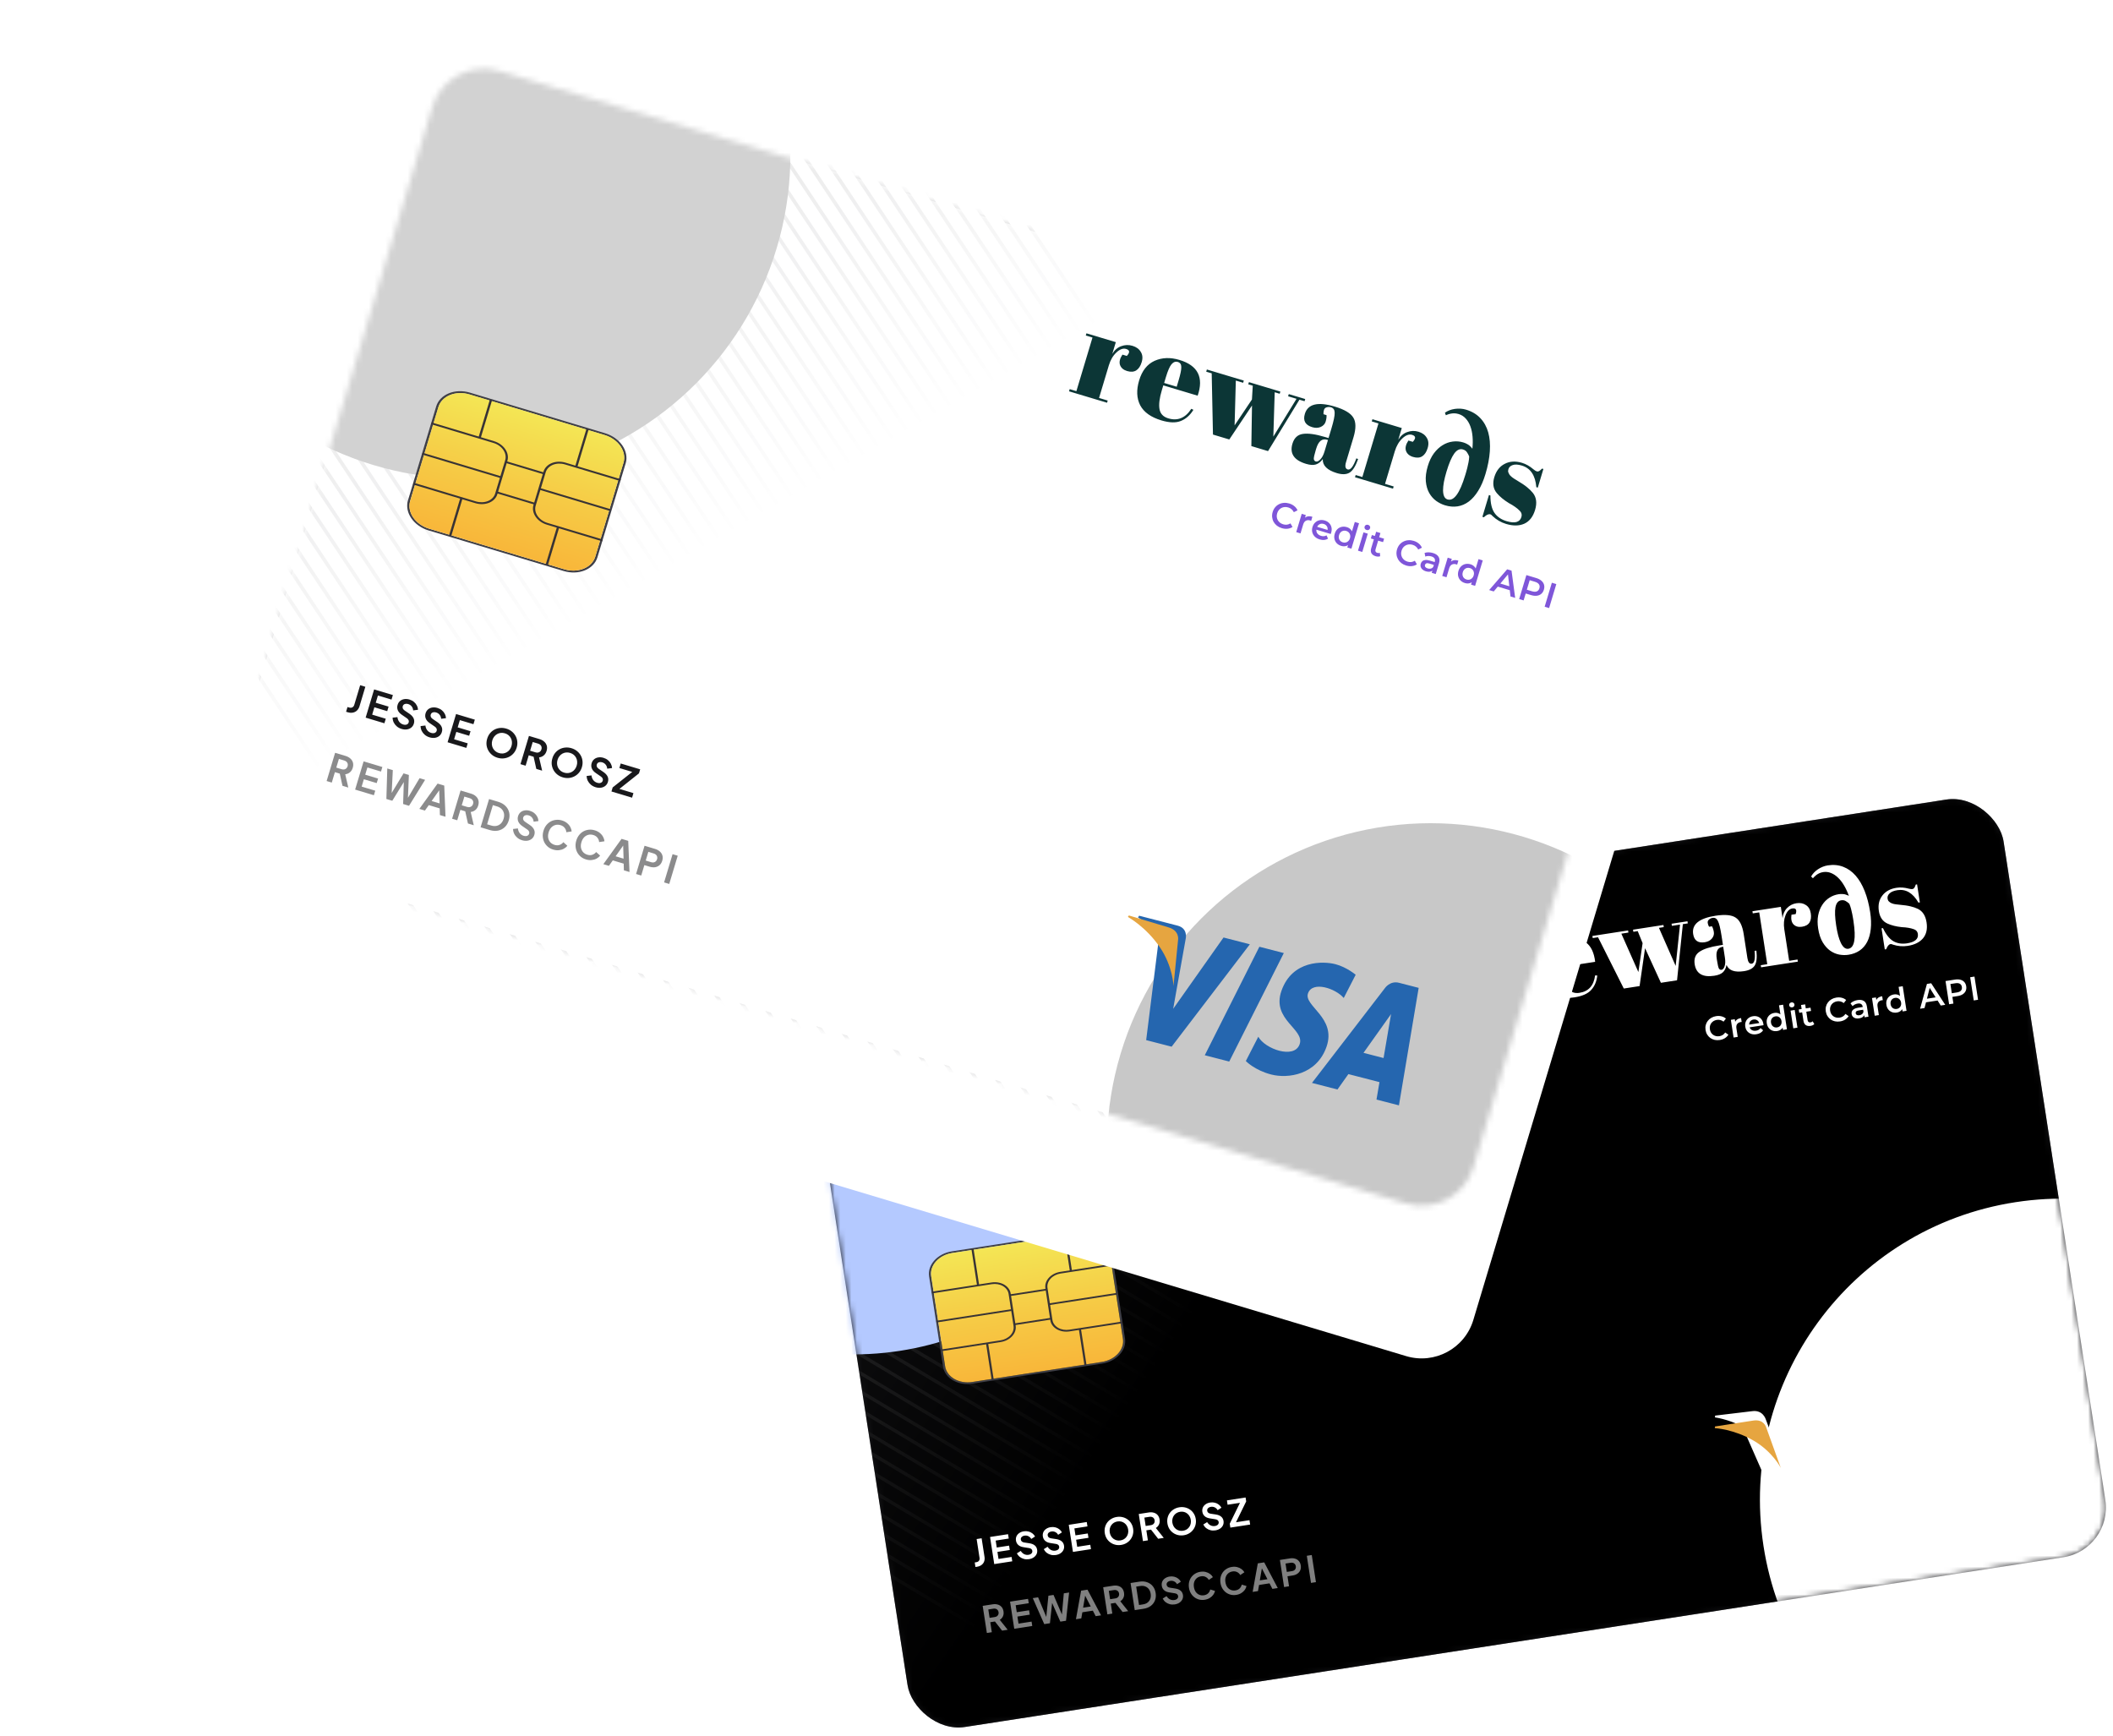 <svg width="381" height="313" viewBox="0 0 381 313" fill="none" xmlns="http://www.w3.org/2000/svg">
<rect x="143.911" y="176.164" width="218.541" height="138.248" rx="9.056" transform="rotate(-8.784 143.911 176.164)" fill="#18181B"/>
<mask id="mask0_25_1902" style="mask-type:alpha" maskUnits="userSpaceOnUse" x="145" y="144" width="235" height="168">
<rect x="143.911" y="176.164" width="218.541" height="138.248" rx="9.056" transform="rotate(-8.784 143.911 176.164)" fill="white"/>
</mask>
<g mask="url(#mask0_25_1902)">
<g opacity="0.18">
<line x1="141.127" y1="172.694" x2="333.61" y2="287.728" stroke="white" stroke-width="0.604"/>
<line x1="138.329" y1="174.348" x2="330.812" y2="289.382" stroke="white" stroke-width="0.604"/>
<line x1="135.53" y1="176.002" x2="328.013" y2="291.036" stroke="white" stroke-width="0.604"/>
<line x1="132.731" y1="177.656" x2="325.214" y2="292.69" stroke="white" stroke-width="0.604"/>
<line x1="129.933" y1="179.31" x2="322.415" y2="294.345" stroke="white" stroke-width="0.604"/>
<line x1="127.133" y1="180.964" x2="319.616" y2="295.999" stroke="white" stroke-width="0.604"/>
<line x1="124.336" y1="182.619" x2="316.818" y2="297.653" stroke="white" stroke-width="0.604"/>
<line x1="121.537" y1="184.273" x2="314.02" y2="299.307" stroke="white" stroke-width="0.604"/>
<line x1="118.738" y1="185.927" x2="311.22" y2="300.961" stroke="white" stroke-width="0.604"/>
<line x1="115.939" y1="187.581" x2="308.422" y2="302.616" stroke="white" stroke-width="0.604"/>
<line x1="113.14" y1="189.235" x2="305.622" y2="304.27" stroke="white" stroke-width="0.604"/>
<line x1="110.341" y1="190.889" x2="302.824" y2="305.924" stroke="white" stroke-width="0.604"/>
<line x1="107.542" y1="192.544" x2="300.025" y2="307.578" stroke="white" stroke-width="0.604"/>
<line x1="104.744" y1="194.198" x2="297.227" y2="309.232" stroke="white" stroke-width="0.604"/>
<line x1="101.945" y1="195.852" x2="294.428" y2="310.887" stroke="white" stroke-width="0.604"/>
<line x1="99.146" y1="197.506" x2="291.629" y2="312.541" stroke="white" stroke-width="0.604"/>
<line x1="96.348" y1="199.16" x2="288.831" y2="314.195" stroke="white" stroke-width="0.604"/>
<line x1="93.549" y1="200.815" x2="286.031" y2="315.849" stroke="white" stroke-width="0.604"/>
<line x1="90.75" y1="202.469" x2="283.233" y2="317.503" stroke="white" stroke-width="0.604"/>
<line x1="87.951" y1="204.123" x2="280.434" y2="319.158" stroke="white" stroke-width="0.604"/>
<line x1="85.153" y1="205.777" x2="277.636" y2="320.812" stroke="white" stroke-width="0.604"/>
<line x1="82.354" y1="207.431" x2="274.837" y2="322.466" stroke="white" stroke-width="0.604"/>
<line x1="79.555" y1="209.085" x2="272.037" y2="324.12" stroke="white" stroke-width="0.604"/>
<line x1="76.756" y1="210.74" x2="269.239" y2="325.774" stroke="white" stroke-width="0.604"/>
<line x1="73.958" y1="212.394" x2="266.441" y2="327.428" stroke="white" stroke-width="0.604"/>
<line x1="71.159" y1="214.048" x2="263.642" y2="329.083" stroke="white" stroke-width="0.604"/>
<line x1="68.36" y1="215.702" x2="260.842" y2="330.737" stroke="white" stroke-width="0.604"/>
<line x1="65.561" y1="217.356" x2="258.044" y2="332.391" stroke="white" stroke-width="0.604"/>
<line x1="62.763" y1="219.011" x2="255.245" y2="334.045" stroke="white" stroke-width="0.604"/>
<line x1="59.964" y1="220.665" x2="252.447" y2="335.699" stroke="white" stroke-width="0.604"/>
<line x1="57.165" y1="222.319" x2="249.647" y2="337.353" stroke="white" stroke-width="0.604"/>
<line x1="144.615" y1="171.544" x2="337.098" y2="286.578" stroke="white" stroke-width="0.604"/>
<line x1="148.102" y1="170.394" x2="340.585" y2="285.428" stroke="white" stroke-width="0.604"/>
<line x1="151.591" y1="169.244" x2="344.074" y2="284.279" stroke="white" stroke-width="0.604"/>
<line x1="155.077" y1="168.095" x2="347.56" y2="283.129" stroke="white" stroke-width="0.604"/>
<line x1="158.565" y1="166.945" x2="351.048" y2="281.979" stroke="white" stroke-width="0.604"/>
<line x1="162.053" y1="165.795" x2="354.536" y2="280.829" stroke="white" stroke-width="0.604"/>
<line x1="165.54" y1="164.645" x2="358.023" y2="279.68" stroke="white" stroke-width="0.604"/>
<line x1="169.028" y1="163.496" x2="361.511" y2="278.53" stroke="white" stroke-width="0.604"/>
<line x1="172.515" y1="162.346" x2="364.998" y2="277.38" stroke="white" stroke-width="0.604"/>
<line x1="176.003" y1="161.196" x2="368.486" y2="276.23" stroke="white" stroke-width="0.604"/>
<line x1="179.49" y1="160.046" x2="371.973" y2="275.081" stroke="white" stroke-width="0.604"/>
<line x1="182.979" y1="158.897" x2="375.462" y2="273.931" stroke="white" stroke-width="0.604"/>
<line x1="186.466" y1="157.747" x2="378.949" y2="272.781" stroke="white" stroke-width="0.604"/>
<line x1="189.953" y1="156.597" x2="382.436" y2="271.631" stroke="white" stroke-width="0.604"/>
<line x1="193.441" y1="155.447" x2="385.924" y2="270.482" stroke="white" stroke-width="0.604"/>
<line x1="196.929" y1="154.298" x2="389.411" y2="269.332" stroke="white" stroke-width="0.604"/>
<line x1="200.415" y1="153.148" x2="392.898" y2="268.182" stroke="white" stroke-width="0.604"/>
<line x1="203.903" y1="151.998" x2="396.386" y2="267.033" stroke="white" stroke-width="0.604"/>
<line x1="207.391" y1="150.848" x2="399.874" y2="265.883" stroke="white" stroke-width="0.604"/>
<line x1="210.879" y1="149.699" x2="403.362" y2="264.733" stroke="white" stroke-width="0.604"/>
<line x1="214.366" y1="148.549" x2="406.849" y2="263.583" stroke="white" stroke-width="0.604"/>
<line x1="217.854" y1="147.399" x2="410.337" y2="262.434" stroke="white" stroke-width="0.604"/>
<line x1="221.341" y1="146.249" x2="413.824" y2="261.284" stroke="white" stroke-width="0.604"/>
</g>
<rect x="143.911" y="176.164" width="218.541" height="138.248" rx="9.056" transform="rotate(-8.784 143.911 176.164)" fill="url(#paint0_linear_25_1902)"/>
<g filter="url(#filter0_f_25_1902)">
<circle cx="153.973" cy="189.881" r="54.333" transform="rotate(-8.784 153.973 189.881)" fill="#B4C9FF"/>
</g>
<g filter="url(#filter1_f_25_1902)">
<circle cx="371.677" cy="270.475" r="54.333" transform="rotate(-8.784 371.677 270.475)" fill="white"/>
</g>
</g>
<path d="M202.854 241.358L200.341 225.091C200.017 222.996 197.641 221.618 195.043 222.019L171.65 225.634C169.052 226.035 167.202 228.067 167.526 230.161L170.04 246.428C170.363 248.523 172.74 249.9 175.338 249.499L198.731 245.884C201.328 245.482 203.178 243.453 202.854 241.358ZM175.291 249.194C172.901 249.563 170.715 248.296 170.417 246.37L167.904 230.103C167.606 228.176 169.308 226.308 171.697 225.939L195.091 222.324C197.479 221.955 199.665 223.222 199.963 225.15L202.476 241.416C202.774 243.342 201.072 245.21 198.684 245.579L175.291 249.194Z" fill="#3F3F46"/>
<path d="M198.686 245.579L175.293 249.194C174.144 249.371 172.986 249.173 172.072 248.644C171.158 248.115 170.564 247.297 170.42 246.371L167.906 230.103C167.608 228.176 169.31 226.308 171.699 225.939L195.092 222.324C197.481 221.955 199.667 223.222 199.964 225.15L202.478 241.417C202.775 243.342 201.074 245.21 198.686 245.579Z" fill="url(#paint1_linear_25_1902)"/>
<path d="M169.676 243.654L169.629 243.35L180.401 241.685C181.115 241.574 181.764 241.239 182.206 240.754C182.648 240.269 182.846 239.673 182.758 239.098L181.864 233.311C181.774 232.735 181.405 232.227 180.837 231.898C180.27 231.569 179.55 231.446 178.836 231.555L168.064 233.22L168.017 232.915L178.789 231.251C179.603 231.126 180.424 231.266 181.071 231.641C181.718 232.017 182.139 232.596 182.242 233.253L183.136 239.039C183.236 239.696 183.01 240.375 182.506 240.928C182.002 241.482 181.262 241.863 180.448 241.99L169.676 243.654Z" fill="#383335"/>
<path d="M189.39 238.073L188.496 232.286C188.396 231.63 188.622 230.95 189.126 230.397C189.63 229.844 190.37 229.462 191.184 229.335L200.751 227.857L200.799 228.162L191.231 229.64C190.517 229.751 189.868 230.086 189.426 230.571C188.984 231.056 188.786 231.652 188.874 232.228L189.768 238.014C189.858 238.59 190.227 239.098 190.795 239.427C191.363 239.756 192.082 239.88 192.796 239.77L202.364 238.292L202.411 238.596L192.844 240.075C192.029 240.2 191.208 240.059 190.561 239.684C189.914 239.309 189.493 238.729 189.39 238.073Z" fill="#383335"/>
<path d="M188.75 232.679L188.703 232.375L182.071 233.399L182.118 233.704L188.75 232.679Z" fill="#383335"/>
<path d="M189.561 237.926L189.514 237.621L182.882 238.646L182.929 238.951L189.561 237.926Z" fill="#383335"/>
<path d="M179.182 248.749L178.168 242.186L177.79 242.245L178.804 248.807L179.182 248.749Z" fill="#383335"/>
<path d="M176.556 231.752L175.542 225.189L175.164 225.247L176.178 231.81L176.556 231.752Z" fill="#383335"/>
<path d="M195.92 246.163L194.906 239.6L194.528 239.658L195.542 246.221L195.92 246.163Z" fill="#383335"/>
<path d="M193.294 229.166L192.28 222.603L191.902 222.661L192.916 229.224L193.294 229.166Z" fill="#383335"/>
<path d="M201.437 233.434L201.39 233.13L189.113 235.027L189.16 235.331L201.437 233.434Z" fill="#383335"/>
<path d="M182.408 236.375L182.361 236.07L168.824 238.162L168.871 238.466L182.408 236.375Z" fill="#383335"/>
<path d="M335.677 271.294L331.391 271.809L330.337 252.73L334.623 252.216L335.677 271.294ZM324.053 253.484L322.534 266.875L321.498 264.155L321.499 264.156L318.378 255.894C318.378 255.894 317.867 254.226 316.009 254.449L309.254 255.259L309.238 255.586C309.238 255.586 311.401 255.828 314.147 257.192L321.114 273.042L325.58 272.506L328.665 252.931L324.053 253.484V253.484ZM361.496 268.197L365.431 267.725L358.267 249.379L354.822 249.792C353.231 249.983 353.122 251.427 353.122 251.427L350.184 269.554L354.652 269.018L354.991 266.125L360.439 265.471L361.496 268.197ZM355.459 262.128L356.314 254.838L358.978 261.706L355.459 262.128ZM347.684 255.267L347.494 251.166C347.494 251.166 345.444 250.575 343.477 250.811C341.35 251.066 336.51 252.731 337.535 257.881C338.499 262.727 344.439 262.076 344.946 264.621C345.452 267.167 340.045 267.349 337.97 265.954L338.171 270.242C338.171 270.242 340.296 271.072 343.22 270.721C346.144 270.37 350.213 268.115 349.279 263.419C348.308 258.542 342.237 258.805 341.815 256.685C341.393 254.564 345.621 254.336 347.684 255.267V255.267Z" fill="white"/>
<path d="M321.098 264.684L318.454 257.344C318.454 257.344 318.042 255.856 316.141 256.15L309.236 257.217L309.199 257.514C309.199 257.514 312.624 257.689 316.206 259.775C319.631 261.768 321.098 264.684 321.098 264.684Z" fill="#E6A540"/>
<path d="M175.885 282.555L175.758 281.735L176.04 281.691C176.25 281.659 176.407 281.574 176.511 281.437C176.619 281.295 176.658 281.123 176.627 280.922L176.1 277.516L176.999 277.377L177.521 280.75C177.567 281.052 177.543 281.327 177.447 281.574C177.355 281.822 177.198 282.027 176.977 282.191C176.761 282.355 176.491 282.461 176.167 282.511L175.885 282.555ZM179.274 282.031L178.519 277.142L181.767 276.64L181.889 277.427L179.533 277.792L179.727 279.045L181.951 278.701L182.073 279.489L179.848 279.833L180.045 281.106L182.401 280.742L182.523 281.529L179.274 282.031ZM185.532 281.145C185.221 281.193 184.924 281.181 184.639 281.108C184.359 281.035 184.107 280.913 183.884 280.741C183.664 280.565 183.489 280.347 183.36 280.09L184.052 279.654C184.213 279.915 184.418 280.11 184.666 280.237C184.913 280.36 185.177 280.4 185.457 280.357C185.615 280.333 185.746 280.288 185.853 280.222C185.963 280.151 186.042 280.067 186.089 279.97C186.142 279.873 186.158 279.763 186.139 279.64C186.117 279.496 186.055 279.384 185.953 279.306C185.855 279.222 185.717 279.168 185.538 279.142L184.553 278.985C184.154 278.925 183.84 278.792 183.611 278.586C183.382 278.379 183.243 278.116 183.194 277.797C183.15 277.517 183.18 277.259 183.282 277.024C183.389 276.788 183.556 276.592 183.783 276.436C184.013 276.275 184.288 276.17 184.608 276.12C184.901 276.075 185.178 276.086 185.439 276.153C185.7 276.216 185.932 276.326 186.135 276.482C186.342 276.634 186.508 276.826 186.634 277.057L185.949 277.499C185.815 277.269 185.642 277.103 185.429 277.001C185.216 276.896 184.982 276.862 184.728 276.901C184.58 276.924 184.452 276.971 184.347 277.041C184.24 277.107 184.161 277.191 184.11 277.293C184.062 277.39 184.048 277.499 184.067 277.622C184.088 277.757 184.15 277.871 184.254 277.963C184.357 278.05 184.503 278.108 184.691 278.137L185.633 278.28C186.042 278.347 186.36 278.477 186.587 278.67C186.819 278.863 186.96 279.123 187.011 279.452C187.054 279.732 187.02 279.99 186.909 280.227C186.797 280.463 186.624 280.663 186.389 280.824C186.155 280.986 185.869 281.093 185.532 281.145ZM190.378 280.396C190.067 280.444 189.769 280.432 189.485 280.359C189.205 280.286 188.953 280.164 188.729 279.992C188.51 279.816 188.335 279.599 188.205 279.341L188.897 278.905C189.059 279.167 189.264 279.361 189.512 279.489C189.759 279.612 190.023 279.651 190.303 279.608C190.46 279.584 190.592 279.539 190.699 279.473C190.809 279.402 190.888 279.318 190.935 279.222C190.987 279.124 191.004 279.014 190.985 278.891C190.963 278.747 190.901 278.636 190.799 278.557C190.701 278.474 190.563 278.419 190.384 278.393L189.399 278.236C189 278.177 188.686 278.044 188.457 277.837C188.228 277.631 188.089 277.368 188.039 277.048C187.996 276.768 188.026 276.511 188.128 276.275C188.235 276.039 188.402 275.843 188.629 275.687C188.859 275.526 189.134 275.421 189.453 275.372C189.747 275.326 190.024 275.337 190.285 275.404C190.546 275.467 190.778 275.577 190.981 275.734C191.188 275.885 191.354 276.077 191.48 276.308L190.795 276.75C190.661 276.52 190.488 276.354 190.275 276.253C190.061 276.147 189.828 276.113 189.574 276.153C189.425 276.176 189.298 276.222 189.193 276.292C189.086 276.358 189.007 276.442 188.956 276.544C188.908 276.641 188.894 276.751 188.913 276.873C188.934 277.009 188.996 277.122 189.1 277.214C189.203 277.301 189.348 277.359 189.537 277.388L190.479 277.531C190.888 277.598 191.206 277.728 191.433 277.922C191.665 278.114 191.806 278.375 191.856 278.703C191.9 278.983 191.866 279.241 191.754 279.478C191.643 279.715 191.47 279.914 191.235 280.076C191 280.237 190.715 280.344 190.378 280.396ZM193.466 279.838L192.71 274.949L195.959 274.447L196.08 275.235L193.724 275.599L193.918 276.852L196.143 276.509L196.265 277.296L194.04 277.64L194.236 278.913L196.592 278.549L196.714 279.337L193.466 279.838ZM202.149 278.577C201.79 278.633 201.446 278.621 201.116 278.542C200.785 278.463 200.487 278.328 200.22 278.136C199.953 277.945 199.73 277.706 199.551 277.42C199.376 277.129 199.261 276.804 199.206 276.445C199.15 276.082 199.161 275.737 199.241 275.412C199.32 275.086 199.459 274.791 199.655 274.528C199.852 274.264 200.096 274.048 200.388 273.877C200.679 273.702 201.006 273.587 201.369 273.531C201.732 273.474 202.079 273.486 202.409 273.565C202.74 273.644 203.038 273.779 203.305 273.971C203.572 274.158 203.792 274.395 203.966 274.681C204.145 274.967 204.262 275.292 204.318 275.655C204.374 276.014 204.36 276.359 204.276 276.69C204.193 277.016 204.052 277.311 203.855 277.575C203.659 277.838 203.415 278.057 203.124 278.232C202.837 278.406 202.512 278.521 202.149 278.577ZM202.023 277.764C202.264 277.726 202.479 277.651 202.667 277.536C202.855 277.418 203.011 277.27 203.136 277.094C203.266 276.918 203.354 276.718 203.4 276.496C203.451 276.273 203.457 276.039 203.419 275.794C203.381 275.549 203.305 275.33 203.19 275.137C203.079 274.94 202.935 274.776 202.758 274.646C202.585 274.512 202.391 274.419 202.177 274.367C201.963 274.315 201.736 274.307 201.495 274.344C201.259 274.381 201.046 274.456 200.858 274.57C200.67 274.685 200.511 274.832 200.382 275.014C200.257 275.19 200.169 275.389 200.119 275.612C200.067 275.83 200.06 276.062 200.098 276.307C200.136 276.552 200.213 276.773 200.328 276.97C200.444 277.168 200.588 277.331 200.76 277.461C200.937 277.591 201.133 277.684 201.348 277.74C201.562 277.792 201.787 277.8 202.023 277.764ZM206.087 277.888L205.331 272.999L207.149 272.718C207.482 272.667 207.784 272.683 208.057 272.766C208.333 272.844 208.562 272.988 208.742 273.198C208.921 273.403 209.037 273.67 209.087 273.998C209.139 274.335 209.103 274.634 208.977 274.895C208.856 275.156 208.669 275.364 208.415 275.519L209.841 277.308L208.83 277.464L207.297 275.504L207.928 275.756L206.7 275.946L206.979 277.75L206.087 277.888ZM206.579 275.158L207.517 275.013C207.679 274.988 207.814 274.936 207.923 274.856C208.031 274.772 208.109 274.669 208.157 274.545C208.205 274.421 208.218 274.284 208.195 274.136C208.171 273.983 208.118 273.856 208.035 273.757C207.952 273.653 207.847 273.58 207.719 273.537C207.591 273.49 207.446 273.479 207.284 273.504L206.345 273.649L206.579 275.158ZM213.443 276.832C213.084 276.888 212.74 276.876 212.409 276.797C212.079 276.718 211.781 276.583 211.514 276.391C211.247 276.2 211.024 275.961 210.845 275.675C210.67 275.384 210.555 275.059 210.5 274.7C210.444 274.337 210.455 273.992 210.535 273.667C210.614 273.341 210.753 273.046 210.949 272.783C211.146 272.519 211.39 272.302 211.682 272.132C211.973 271.957 212.3 271.842 212.663 271.785C213.026 271.729 213.373 271.741 213.703 271.82C214.034 271.899 214.332 272.034 214.599 272.225C214.866 272.413 215.086 272.65 215.26 272.936C215.439 273.222 215.556 273.547 215.612 273.91C215.668 274.269 215.654 274.614 215.57 274.945C215.486 275.271 215.346 275.566 215.149 275.829C214.953 276.093 214.709 276.312 214.418 276.487C214.131 276.661 213.806 276.776 213.443 276.832ZM213.317 276.019C213.558 275.981 213.772 275.906 213.961 275.791C214.149 275.673 214.305 275.525 214.43 275.349C214.56 275.173 214.647 274.973 214.694 274.751C214.744 274.528 214.751 274.294 214.713 274.049C214.675 273.804 214.599 273.585 214.484 273.392C214.373 273.194 214.229 273.031 214.052 272.901C213.879 272.767 213.685 272.674 213.471 272.622C213.257 272.569 213.03 272.562 212.789 272.599C212.553 272.636 212.34 272.711 212.152 272.825C211.964 272.94 211.805 273.087 211.676 273.268C211.551 273.445 211.463 273.644 211.412 273.867C211.361 274.085 211.354 274.317 211.392 274.562C211.43 274.807 211.507 275.028 211.622 275.225C211.738 275.423 211.882 275.586 212.054 275.716C212.231 275.846 212.427 275.939 212.642 275.995C212.856 276.047 213.081 276.055 213.317 276.019ZM219.139 275.952C218.828 276 218.53 275.988 218.246 275.915C217.966 275.842 217.714 275.72 217.49 275.548C217.27 275.372 217.096 275.155 216.966 274.897L217.658 274.461C217.82 274.723 218.024 274.917 218.273 275.045C218.52 275.168 218.784 275.207 219.064 275.164C219.221 275.14 219.353 275.095 219.46 275.029C219.57 274.958 219.648 274.875 219.696 274.778C219.748 274.68 219.765 274.57 219.746 274.447C219.724 274.303 219.662 274.192 219.56 274.113C219.462 274.03 219.324 273.975 219.145 273.949L218.16 273.792C217.761 273.733 217.447 273.6 217.218 273.393C216.989 273.187 216.85 272.924 216.8 272.604C216.757 272.324 216.787 272.067 216.889 271.831C216.996 271.595 217.163 271.399 217.39 271.243C217.62 271.082 217.895 270.977 218.214 270.928C218.507 270.882 218.785 270.893 219.046 270.961C219.306 271.023 219.538 271.133 219.742 271.29C219.949 271.441 220.115 271.633 220.241 271.864L219.556 272.306C219.422 272.076 219.249 271.91 219.036 271.809C218.822 271.703 218.589 271.67 218.335 271.709C218.186 271.732 218.059 271.778 217.953 271.848C217.847 271.914 217.768 271.998 217.717 272.1C217.669 272.197 217.655 272.307 217.674 272.429C217.695 272.565 217.757 272.678 217.861 272.77C217.964 272.857 218.109 272.915 218.297 272.944L219.24 273.087C219.649 273.154 219.967 273.284 220.194 273.478C220.425 273.67 220.567 273.931 220.617 274.259C220.66 274.539 220.627 274.797 220.515 275.034C220.404 275.271 220.231 275.47 219.996 275.632C219.761 275.793 219.475 275.9 219.139 275.952ZM221.846 275.453L221.737 274.751L223.581 270.985L221.35 271.33L221.228 270.543L224.595 270.022L224.703 270.725L222.866 274.489L225.294 274.114L225.416 274.902L221.846 275.453Z" fill="white"/>
<path opacity="0.5" d="M177.945 294.454L177.189 289.565L179.007 289.284C179.34 289.233 179.642 289.248 179.915 289.332C180.191 289.41 180.42 289.554 180.6 289.764C180.779 289.969 180.895 290.235 180.945 290.564C180.997 290.9 180.961 291.2 180.835 291.461C180.714 291.721 180.527 291.93 180.273 292.085L181.699 293.874L180.688 294.03L179.155 292.07L179.786 292.322L178.558 292.511L178.837 294.316L177.945 294.454ZM178.437 291.724L179.375 291.579C179.537 291.554 179.672 291.502 179.781 291.422C179.889 291.338 179.967 291.234 180.015 291.11C180.063 290.987 180.076 290.85 180.053 290.701C180.029 290.548 179.976 290.422 179.893 290.323C179.81 290.219 179.705 290.146 179.577 290.103C179.449 290.056 179.304 290.044 179.142 290.069L178.204 290.214L178.437 291.724ZM182.88 293.692L182.125 288.802L185.373 288.3L185.495 289.088L183.139 289.452L183.333 290.705L185.558 290.362L185.679 291.149L183.454 291.493L183.651 292.766L186.007 292.402L186.129 293.19L182.88 293.692ZM188.292 292.855L186.224 288.169L187.182 288.021L188.857 292.029L188.607 292.067L189.04 287.734L189.965 287.591L191.679 291.593L191.429 291.631L191.816 287.305L192.774 287.157L192.217 292.249L191.193 292.407L189.483 288.519L189.772 288.474L189.316 292.697L188.292 292.855ZM194.005 291.973L194.936 286.823L196.091 286.644L198.533 291.273L197.562 291.423L197.052 290.427L195.161 290.719L194.969 291.824L194.005 291.973ZM195.296 289.892L196.674 289.679L195.484 287.37L195.733 287.331L195.296 289.892ZM199.674 291.097L198.918 286.207L200.736 285.926C201.069 285.875 201.371 285.891 201.644 285.974C201.92 286.053 202.149 286.197 202.329 286.406C202.508 286.611 202.624 286.878 202.674 287.206C202.726 287.543 202.69 287.842 202.564 288.103C202.443 288.364 202.256 288.572 202.002 288.728L203.428 290.517L202.417 290.673L200.884 288.712L201.515 288.964L200.287 289.154L200.566 290.959L199.674 291.097ZM200.166 288.366L201.104 288.221C201.266 288.196 201.401 288.144 201.51 288.065C201.618 287.981 201.696 287.877 201.744 287.753C201.792 287.629 201.805 287.493 201.782 287.344C201.758 287.191 201.705 287.065 201.622 286.965C201.539 286.862 201.434 286.789 201.306 286.746C201.178 286.698 201.033 286.687 200.871 286.712L199.933 286.857L200.166 288.366ZM204.609 290.334L203.854 285.445L205.449 285.198C205.965 285.119 206.43 285.154 206.843 285.305C207.259 285.452 207.601 285.692 207.868 286.027C208.134 286.358 208.304 286.764 208.379 287.245C208.452 287.722 208.413 288.163 208.26 288.567C208.107 288.967 207.854 289.302 207.502 289.571C207.153 289.836 206.72 290.008 206.204 290.088L204.609 290.334ZM205.38 289.409L206.102 289.297C206.435 289.246 206.711 289.134 206.93 288.961C207.154 288.783 207.314 288.561 207.412 288.295C207.509 288.025 207.532 287.721 207.48 287.384C207.427 287.043 207.314 286.76 207.14 286.536C206.967 286.312 206.747 286.151 206.481 286.053C206.22 285.955 205.922 285.931 205.59 285.983L204.868 286.094L205.38 289.409ZM211.822 289.3C211.511 289.348 211.214 289.336 210.929 289.263C210.649 289.19 210.397 289.068 210.174 288.896C209.954 288.72 209.779 288.503 209.65 288.245L210.342 287.809C210.503 288.071 210.708 288.265 210.956 288.393C211.203 288.516 211.467 288.555 211.747 288.512C211.905 288.488 212.037 288.443 212.143 288.377C212.253 288.306 212.332 288.223 212.38 288.126C212.432 288.028 212.448 287.918 212.429 287.795C212.407 287.651 212.345 287.54 212.243 287.461C212.145 287.378 212.007 287.323 211.828 287.297L210.843 287.14C210.444 287.081 210.13 286.948 209.901 286.741C209.672 286.535 209.533 286.272 209.484 285.952C209.44 285.672 209.47 285.415 209.572 285.179C209.679 284.943 209.846 284.747 210.073 284.591C210.303 284.43 210.578 284.325 210.898 284.276C211.191 284.23 211.468 284.241 211.729 284.309C211.99 284.371 212.222 284.481 212.425 284.638C212.632 284.789 212.799 284.981 212.924 285.212L212.24 285.654C212.105 285.424 211.932 285.258 211.719 285.157C211.506 285.051 211.272 285.018 211.018 285.057C210.87 285.08 210.742 285.126 210.637 285.196C210.53 285.262 210.452 285.346 210.4 285.448C210.352 285.545 210.338 285.655 210.357 285.777C210.378 285.913 210.44 286.026 210.544 286.118C210.647 286.205 210.793 286.263 210.981 286.292L211.924 286.435C212.333 286.502 212.65 286.632 212.877 286.826C213.109 287.018 213.25 287.279 213.301 287.607C213.344 287.887 213.31 288.145 213.199 288.382C213.087 288.619 212.914 288.818 212.679 288.98C212.445 289.141 212.159 289.248 211.822 289.3ZM217.219 288.466C216.869 288.52 216.535 288.507 216.218 288.426C215.906 288.345 215.62 288.207 215.362 288.014C215.108 287.82 214.896 287.58 214.726 287.293C214.556 287.005 214.443 286.68 214.387 286.317C214.331 285.954 214.338 285.61 214.409 285.285C214.484 284.956 214.613 284.663 214.797 284.406C214.985 284.144 215.219 283.928 215.497 283.76C215.775 283.587 216.089 283.474 216.439 283.42C216.789 283.365 217.111 283.376 217.405 283.452C217.703 283.527 217.964 283.648 218.187 283.815C218.409 283.977 218.58 284.168 218.699 284.387L217.956 284.885C217.826 284.654 217.64 284.477 217.397 284.353C217.153 284.225 216.876 284.185 216.565 284.233C216.259 284.281 215.999 284.395 215.785 284.576C215.575 284.756 215.424 284.983 215.332 285.257C215.244 285.53 215.227 285.838 215.28 286.179C215.332 286.52 215.442 286.81 215.609 287.049C215.779 287.282 215.992 287.453 216.246 287.562C216.505 287.67 216.787 287.7 217.093 287.653C217.404 287.605 217.656 287.485 217.851 287.294C218.045 287.098 218.168 286.87 218.222 286.611L219.081 286.862C219.034 287.106 218.929 287.342 218.767 287.569C218.604 287.791 218.392 287.983 218.13 288.144C217.873 288.305 217.569 288.412 217.219 288.466ZM222.898 287.589C222.548 287.643 222.214 287.63 221.897 287.549C221.585 287.467 221.299 287.33 221.041 287.137C220.787 286.943 220.575 286.702 220.405 286.415C220.235 286.128 220.122 285.803 220.066 285.439C220.01 285.076 220.017 284.732 220.088 284.408C220.163 284.078 220.292 283.785 220.476 283.528C220.664 283.266 220.898 283.051 221.176 282.882C221.454 282.71 221.768 282.596 222.118 282.542C222.468 282.488 222.79 282.499 223.084 282.574C223.382 282.649 223.643 282.77 223.866 282.937C224.088 283.1 224.259 283.291 224.378 283.51L223.635 284.008C223.505 283.777 223.319 283.6 223.076 283.476C222.832 283.348 222.555 283.308 222.244 283.356C221.938 283.403 221.678 283.517 221.464 283.698C221.254 283.878 221.103 284.105 221.011 284.38C220.923 284.653 220.906 284.96 220.959 285.301C221.011 285.643 221.121 285.933 221.288 286.171C221.458 286.405 221.671 286.576 221.925 286.684C222.184 286.792 222.466 286.822 222.772 286.775C223.083 286.727 223.335 286.607 223.53 286.416C223.724 286.22 223.847 285.993 223.901 285.734L224.76 285.984C224.713 286.229 224.608 286.465 224.446 286.691C224.283 286.913 224.071 287.105 223.809 287.267C223.552 287.427 223.248 287.535 222.898 287.589ZM225.867 287.049L226.799 281.899L227.954 281.721L230.396 286.35L229.425 286.5L228.914 285.503L227.024 285.796L226.832 286.9L225.867 287.049ZM227.159 284.968L228.537 284.755L227.347 282.446L227.596 282.408L227.159 284.968ZM231.537 286.173L230.781 281.284L232.606 281.002C232.938 280.951 233.241 280.967 233.513 281.05C233.79 281.128 234.018 281.272 234.198 281.482C234.378 281.687 234.493 281.954 234.544 282.282C234.594 282.606 234.562 282.895 234.449 283.15C234.34 283.4 234.168 283.605 233.933 283.767C233.698 283.929 233.415 284.035 233.082 284.087L232.15 284.231L232.429 286.036L231.537 286.173ZM232.029 283.443L232.974 283.297C233.136 283.272 233.271 283.22 233.379 283.14C233.487 283.057 233.565 282.953 233.614 282.829C233.662 282.705 233.674 282.568 233.651 282.42C233.627 282.267 233.574 282.14 233.492 282.041C233.409 281.938 233.303 281.864 233.176 281.821C233.047 281.774 232.902 281.763 232.74 281.788L231.795 281.934L232.029 283.443ZM236.389 285.424L235.633 280.534L236.526 280.396L237.281 285.286L236.389 285.424Z" fill="white"/>
<g clip-path="url(#clip0_25_1902)">
<path d="M273.324 171.51C272.8 171.591 272.392 172.002 272.1 172.743C271.809 173.484 271.735 174.322 271.88 175.256L272.759 180.949L274.267 180.716L274.326 181.099L267.698 182.122L267.639 181.74L268.808 181.56L267.364 172.213L266.196 172.393L266.137 172.011L271.256 171.22L271.571 173.259C271.644 172.509 271.912 171.902 272.377 171.439C272.84 170.961 273.404 170.671 274.07 170.568C274.735 170.465 275.303 170.573 275.773 170.892C276.255 171.195 276.549 171.693 276.656 172.387C276.761 173.067 276.686 173.615 276.432 174.031C276.177 174.448 275.724 174.706 275.072 174.807C274.435 174.905 273.928 174.766 273.551 174.389C273.188 174.01 273.062 173.428 273.172 172.642L273.937 172.524C274.179 171.747 273.975 171.409 273.324 171.51ZM283.898 179.838C282.071 180.12 280.625 179.865 279.56 179.072C278.507 178.264 277.852 177.023 277.594 175.352C277.333 173.667 277.644 172.3 278.526 171.25C279.422 170.198 280.663 169.55 282.249 169.305C285.464 168.808 287.257 170.184 287.628 173.433L281.638 174.358L281.766 175.187C281.98 176.574 282.319 177.595 282.782 178.248C283.246 178.902 283.916 179.161 284.794 179.025C286.437 178.771 287.378 177.727 287.616 175.892L288.009 175.897C287.897 176.958 287.531 177.827 286.91 178.503C286.304 179.176 285.3 179.621 283.898 179.838ZM281.593 173.93L283.781 173.592L283.621 172.551C283.443 171.404 283.252 170.636 283.047 170.247C282.854 169.842 282.552 169.671 282.142 169.735C281.745 169.796 281.483 170.068 281.354 170.552C281.238 171.02 281.264 171.799 281.433 172.889L281.593 173.93ZM294.516 168.019L294.457 167.637L299.938 166.79L299.997 167.173L299.126 167.307L302.144 174.171L302.928 166.72L301.463 166.946L301.404 166.564L304.271 166.121L304.33 166.503L303.438 166.641L302.392 176.764L299.482 177.213L296.626 170.977L295.637 177.807L292.79 178.247L288.144 169.003L287.188 169.151L287.129 168.769L293.565 167.775L293.624 168.157L292.35 168.354L295.42 175.274L296.181 170.067L295.302 167.898L294.516 168.019ZM310.05 170.47L310.666 170.375L310.414 168.739C310.206 167.394 309.989 166.507 309.763 166.077C309.55 165.632 309.23 165.442 308.806 165.508C308.551 165.547 308.328 165.654 308.137 165.828C307.959 165.986 307.888 166.186 307.925 166.427C307.96 166.653 308.039 166.88 308.161 167.108L308.692 167.026C308.851 167.306 308.964 167.658 309.029 168.083C309.093 168.494 308.971 168.882 308.666 169.248C308.358 169.6 307.934 169.818 307.396 169.901C306.178 170.089 305.479 169.596 305.297 168.42C305.028 166.678 306.373 165.579 309.333 165.122C311.018 164.861 312.224 164.972 312.951 165.455C313.69 165.92 314.178 166.918 314.414 168.448L315.08 172.76C315.194 173.496 315.456 173.833 315.867 173.769C316.348 173.695 316.519 172.922 316.379 171.45L316.7 171.422C316.836 172.677 316.735 173.57 316.396 174.101C316.058 174.631 315.421 174.969 314.487 175.113C312.787 175.376 311.729 175.003 311.312 173.994C311.212 174.561 310.997 175 310.668 175.312C310.339 175.623 309.821 175.834 309.112 175.943C307.017 176.267 305.836 175.572 305.571 173.859C305.416 172.853 305.707 172.105 306.443 171.614C307.191 171.107 308.394 170.726 310.05 170.47ZM309.604 173.214C309.718 173.95 309.827 174.419 309.93 174.621C310.048 174.82 310.213 174.903 310.426 174.871C310.652 174.836 310.83 174.627 310.96 174.244C311.101 173.846 311.123 173.328 311.024 172.69L310.719 170.715L310.57 170.738C309.692 170.873 309.353 171.585 309.552 172.874L309.604 173.214ZM323.173 163.811C322.649 163.892 322.241 164.303 321.95 165.044C321.658 165.785 321.584 166.622 321.729 167.557L322.608 173.25L324.116 173.017L324.175 173.399L317.548 174.423L317.489 174.041L318.657 173.86L317.213 164.514L316.045 164.694L315.986 164.312L321.105 163.521L321.42 165.56C321.493 164.81 321.762 164.203 322.227 163.739C322.689 163.262 323.253 162.972 323.919 162.869C324.585 162.766 325.152 162.874 325.622 163.193C326.104 163.496 326.398 163.994 326.505 164.688C326.61 165.368 326.536 165.916 326.281 166.332C326.026 166.748 325.573 167.007 324.922 167.107C324.284 167.206 323.777 167.067 323.4 166.69C323.037 166.311 322.911 165.729 323.021 164.943L323.786 164.825C324.029 164.048 323.824 163.71 323.173 163.811ZM334.202 166.084C334.19 166.008 334.167 165.856 334.131 165.628C334.095 165.393 334.047 165.128 333.987 164.832C333.927 164.53 333.853 164.213 333.766 163.879C333.679 163.546 333.575 163.239 333.454 162.961C333.255 162.772 333.039 162.611 332.806 162.477C332.579 162.335 332.306 162.289 331.988 162.338C331.449 162.421 331.105 162.835 330.959 163.58C330.819 164.324 330.863 165.435 331.091 166.915C331.192 167.565 331.311 168.156 331.45 168.686C331.595 169.216 331.757 169.666 331.934 170.035C332.118 170.403 332.32 170.679 332.54 170.865C332.767 171.049 333.012 171.121 333.275 171.081C334.381 170.91 334.69 169.244 334.202 166.084ZM333.373 161.54C333.134 160.869 332.852 160.254 332.525 159.695C332.197 159.13 331.833 158.655 331.434 158.271C331.042 157.885 330.616 157.601 330.155 157.417C329.702 157.232 329.233 157.177 328.749 157.252C328.473 157.295 328.226 157.368 328.008 157.473C327.798 157.576 327.617 157.689 327.466 157.811C327.314 157.927 327.189 158.038 327.092 158.145C327.002 158.244 326.935 158.318 326.893 158.367L326.567 158.046C326.7 157.806 326.87 157.574 327.076 157.351C327.289 157.127 327.527 156.927 327.791 156.752C328.054 156.577 328.335 156.427 328.635 156.303C328.941 156.178 329.25 156.091 329.561 156.043C330.584 155.885 331.518 155.971 332.362 156.301C333.205 156.624 333.948 157.153 334.593 157.889C335.238 158.625 335.78 159.55 336.221 160.664C336.663 161.778 336.992 163.041 337.21 164.452C337.386 165.592 337.424 166.613 337.322 167.514C337.227 168.414 337.011 169.19 336.673 169.844C336.334 170.491 335.88 171.011 335.31 171.403C334.747 171.788 334.081 172.039 333.313 172.158C332.781 172.24 332.224 172.231 331.642 172.129C331.066 172.02 330.52 171.786 330.004 171.427C329.495 171.066 329.046 170.562 328.655 169.914C328.264 169.26 327.99 168.428 327.834 167.418C327.7 166.547 327.701 165.754 327.839 165.039C327.983 164.323 328.227 163.701 328.57 163.174C328.912 162.639 329.338 162.209 329.847 161.882C330.355 161.549 330.913 161.336 331.521 161.242C331.756 161.205 331.97 161.193 332.164 161.206C332.356 161.212 332.525 161.232 332.672 161.266C332.819 161.3 332.949 161.343 333.064 161.396C333.177 161.442 333.28 161.49 333.373 161.54ZM339.851 171.196L339.264 167.393L339.519 167.354C340.077 168.529 340.706 169.316 341.406 169.716C342.105 170.115 342.923 170.243 343.857 170.099C345.302 169.875 345.953 169.304 345.811 168.383C345.749 167.987 345.526 167.717 345.142 167.573C344.541 167.347 343.796 167.215 342.906 167.179C341.904 167.073 341.044 166.857 340.327 166.533C339.469 166.144 338.955 165.397 338.785 164.292C338.614 163.187 338.818 162.257 339.397 161.5C339.974 160.73 340.829 160.257 341.962 160.082C342.656 159.975 343.397 160.027 344.183 160.239C344.47 160.311 344.684 160.336 344.825 160.314C344.967 160.292 345.08 160.224 345.164 160.11C345.247 159.995 345.339 159.792 345.439 159.502L345.673 159.465L346.175 162.716L345.92 162.755C344.914 161.025 343.653 160.278 342.137 160.512C341.472 160.615 340.995 160.812 340.706 161.103C340.415 161.379 340.297 161.695 340.352 162.049C340.385 162.261 340.461 162.424 340.58 162.536C340.696 162.634 340.787 162.707 340.853 162.755C340.918 162.803 341.02 162.852 341.158 162.903C341.294 162.94 341.408 162.973 341.5 163.003C341.589 163.018 341.723 163.041 341.902 163.071C342.095 163.099 342.235 163.114 342.322 163.115C343.322 163.207 344.049 163.312 344.502 163.431C344.953 163.535 345.39 163.685 345.811 163.881C346.673 164.299 347.197 165.11 347.383 166.313C347.567 167.503 347.353 168.464 346.741 169.196C346.127 169.915 345.204 170.369 343.972 170.559C343.094 170.695 342.212 170.621 341.328 170.337C341.14 170.25 340.997 170.214 340.898 170.229C340.586 170.278 340.322 170.587 340.106 171.156L339.851 171.196Z" fill="white"/>
<path d="M310.098 187.529C309.779 187.578 309.474 187.572 309.183 187.511C308.896 187.445 308.636 187.333 308.403 187.173C308.174 187.008 307.983 186.803 307.831 186.558C307.679 186.312 307.579 186.034 307.531 185.723C307.483 185.413 307.494 185.117 307.565 184.837C307.636 184.557 307.758 184.306 307.932 184.083C308.105 183.857 308.319 183.671 308.574 183.525C308.828 183.376 309.116 183.276 309.439 183.226C309.782 183.174 310.104 183.185 310.405 183.261C310.705 183.333 310.971 183.469 311.202 183.67L310.773 184.219C310.596 184.079 310.408 183.984 310.209 183.933C310.009 183.879 309.799 183.868 309.58 183.902C309.361 183.936 309.165 184.003 308.993 184.103C308.825 184.202 308.684 184.328 308.568 184.48C308.457 184.632 308.378 184.803 308.33 184.994C308.286 185.185 308.28 185.387 308.314 185.602C308.347 185.817 308.413 186.009 308.512 186.177C308.616 186.345 308.743 186.484 308.895 186.595C309.051 186.706 309.224 186.783 309.414 186.827C309.608 186.87 309.815 186.875 310.034 186.841C310.253 186.808 310.45 186.736 310.625 186.628C310.799 186.515 310.949 186.364 311.075 186.173L311.65 186.573C311.49 186.831 311.278 187.041 311.014 187.204C310.749 187.367 310.444 187.475 310.098 187.529ZM312.588 187.083L312.095 183.893L312.806 183.783L312.941 184.661L312.818 184.417C312.88 184.187 313.005 184.001 313.191 183.858C313.38 183.715 313.629 183.619 313.935 183.572L314.045 184.283C314.012 184.28 313.982 184.28 313.954 184.285C313.925 184.285 313.897 184.287 313.869 184.292C313.586 184.335 313.374 184.454 313.233 184.647C313.091 184.836 313.045 185.094 313.095 185.42L313.334 186.968L312.588 187.083ZM316.71 186.489C316.356 186.544 316.034 186.522 315.746 186.424C315.461 186.321 315.226 186.158 315.04 185.934C314.858 185.709 314.743 185.439 314.695 185.124C314.646 184.806 314.672 184.514 314.774 184.25C314.879 183.981 315.044 183.757 315.27 183.58C315.499 183.402 315.773 183.288 316.092 183.239C316.403 183.191 316.69 183.216 316.954 183.314C317.218 183.412 317.438 183.573 317.616 183.799C317.793 184.024 317.908 184.304 317.96 184.639C317.965 184.67 317.968 184.707 317.97 184.747C317.976 184.787 317.98 184.825 317.982 184.861L315.323 185.272L315.247 184.776L317.511 184.426L317.242 184.627C317.218 184.443 317.155 184.288 317.054 184.161C316.953 184.034 316.826 183.941 316.675 183.883C316.527 183.824 316.363 183.809 316.184 183.836C316.001 183.865 315.846 183.929 315.719 184.03C315.596 184.131 315.505 184.259 315.448 184.415C315.394 184.566 315.381 184.737 315.411 184.928L315.429 185.048C315.459 185.239 315.529 185.401 315.639 185.535C315.749 185.669 315.89 185.764 316.062 185.819C316.234 185.874 316.423 185.885 316.63 185.853C316.809 185.826 316.966 185.773 317.101 185.695C317.236 185.617 317.35 185.51 317.443 185.373L317.914 185.771C317.797 185.961 317.636 186.118 317.431 186.243C317.229 186.364 316.989 186.446 316.71 186.489ZM320.443 185.913C320.136 185.96 319.849 185.935 319.581 185.838C319.317 185.736 319.096 185.574 318.919 185.353C318.742 185.131 318.628 184.855 318.577 184.525C318.526 184.194 318.552 183.897 318.653 183.632C318.755 183.368 318.917 183.149 319.139 182.976C319.365 182.803 319.632 182.692 319.938 182.645C320.205 182.603 320.453 182.626 320.683 182.713C320.912 182.796 321.107 182.947 321.267 183.167C321.427 183.387 321.536 183.684 321.594 184.059C321.652 184.429 321.639 184.745 321.557 185.007C321.475 185.264 321.337 185.469 321.144 185.621C320.952 185.773 320.718 185.87 320.443 185.913ZM320.434 185.26C320.613 185.232 320.766 185.167 320.894 185.066C321.025 184.964 321.12 184.831 321.181 184.667C321.245 184.502 321.261 184.318 321.23 184.115C321.198 183.908 321.127 183.738 321.016 183.604C320.909 183.465 320.778 183.367 320.622 183.31C320.471 183.252 320.305 183.236 320.126 183.264C319.947 183.292 319.791 183.357 319.66 183.458C319.533 183.56 319.438 183.693 319.373 183.857C319.312 184.018 319.298 184.201 319.33 184.409C319.361 184.612 319.431 184.782 319.538 184.921C319.649 185.059 319.78 185.157 319.932 185.215C320.087 185.272 320.255 185.287 320.434 185.26ZM321.494 185.708L321.378 184.955L321.277 184.102L321.086 183.263L320.78 181.279L321.52 181.165L322.205 185.598L321.494 185.708ZM323.354 185.42L322.861 182.23L323.608 182.115L324.101 185.305L323.354 185.42ZM323.156 181.646C323.017 181.668 322.895 181.642 322.79 181.568C322.688 181.494 322.628 181.395 322.609 181.272C322.59 181.144 322.617 181.032 322.692 180.935C322.77 180.833 322.879 180.771 323.018 180.75C323.157 180.728 323.277 180.753 323.378 180.823C323.482 180.888 323.543 180.983 323.562 181.106C323.583 181.238 323.556 181.356 323.483 181.461C323.409 181.562 323.3 181.624 323.156 181.646ZM326.454 184.984C326.104 185.038 325.819 184.991 325.6 184.841C325.381 184.687 325.244 184.433 325.189 184.079L324.747 181.217L325.494 181.102L325.933 183.945C325.956 184.097 326.012 184.208 326.101 184.28C326.193 184.352 326.309 184.377 326.449 184.355C326.616 184.329 326.749 184.264 326.847 184.159L327.138 184.658C327.061 184.744 326.962 184.814 326.84 184.87C326.718 184.925 326.59 184.963 326.454 184.984ZM324.426 182.624L324.334 182.027L326.461 181.698L326.553 182.296L324.426 182.624ZM331.779 184.18C331.46 184.229 331.155 184.224 330.865 184.162C330.577 184.097 330.317 183.984 330.084 183.824C329.855 183.66 329.664 183.455 329.512 183.209C329.36 182.963 329.26 182.685 329.212 182.375C329.164 182.064 329.176 181.769 329.247 181.488C329.317 181.208 329.44 180.957 329.613 180.734C329.786 180.508 330 180.322 330.255 180.177C330.509 180.027 330.798 179.928 331.12 179.878C331.463 179.825 331.785 179.836 332.086 179.912C332.387 179.984 332.652 180.12 332.883 180.321L332.454 180.871C332.278 180.731 332.09 180.635 331.89 180.585C331.69 180.53 331.48 180.519 331.261 180.553C331.042 180.587 330.847 180.654 330.675 180.754C330.506 180.853 330.365 180.979 330.25 181.132C330.139 181.283 330.059 181.455 330.011 181.646C329.967 181.836 329.962 182.039 329.995 182.254C330.028 182.469 330.094 182.66 330.194 182.829C330.297 182.996 330.425 183.135 330.576 183.247C330.732 183.357 330.905 183.434 331.095 183.478C331.29 183.522 331.496 183.527 331.715 183.493C331.934 183.459 332.131 183.388 332.306 183.279C332.481 183.167 332.631 183.015 332.756 182.824L333.332 183.225C333.172 183.482 332.959 183.692 332.695 183.855C332.431 184.018 332.125 184.127 331.779 184.18ZM336.205 183.435L336.106 182.79L336.043 182.659L335.868 181.53C335.834 181.311 335.743 181.152 335.593 181.053C335.442 180.949 335.234 180.918 334.967 180.96C334.787 180.987 334.614 181.043 334.448 181.125C334.285 181.208 334.152 181.308 334.048 181.426L333.671 180.927C333.822 180.769 334.01 180.641 334.235 180.541C334.464 180.436 334.705 180.364 334.96 180.325C335.422 180.253 335.796 180.31 336.081 180.494C336.37 180.674 336.55 180.994 336.622 181.456L336.91 183.326L336.205 183.435ZM335.208 183.632C334.969 183.669 334.754 183.662 334.562 183.61C334.37 183.554 334.213 183.462 334.092 183.334C333.973 183.201 333.9 183.043 333.872 182.86C333.844 182.681 333.861 182.513 333.922 182.357C333.988 182.2 334.112 182.064 334.294 181.951C334.476 181.837 334.729 181.755 335.051 181.705L335.977 181.562L336.054 182.058L335.182 182.193C334.927 182.232 334.762 182.3 334.687 182.398C334.612 182.491 334.583 182.597 334.602 182.717C334.623 182.852 334.693 182.951 334.813 183.014C334.933 183.077 335.088 183.094 335.28 183.065C335.463 183.036 335.62 182.969 335.75 182.863C335.884 182.757 335.971 182.617 336.009 182.444L336.204 182.873C336.161 183.071 336.054 183.236 335.883 183.369C335.716 183.501 335.491 183.589 335.208 183.632ZM338.035 183.153L337.542 179.962L338.253 179.853L338.389 180.731L338.265 180.487C338.328 180.257 338.452 180.071 338.638 179.928C338.828 179.784 339.076 179.689 339.383 179.642L339.492 180.352C339.459 180.349 339.429 180.35 339.401 180.354C339.372 180.355 339.344 180.357 339.316 180.361C339.034 180.405 338.821 180.523 338.68 180.716C338.538 180.906 338.492 181.164 338.543 181.49L338.782 183.037L338.035 183.153ZM342.008 182.582C341.701 182.629 341.414 182.604 341.146 182.507C340.881 182.405 340.661 182.244 340.484 182.022C340.307 181.801 340.193 181.525 340.142 181.194C340.091 180.864 340.116 180.566 340.218 180.302C340.32 180.037 340.482 179.818 340.704 179.645C340.93 179.472 341.196 179.361 341.503 179.314C341.77 179.273 342.018 179.296 342.248 179.383C342.477 179.465 342.671 179.617 342.832 179.837C342.992 180.057 343.101 180.354 343.159 180.728C343.216 181.099 343.204 181.415 343.122 181.676C343.039 181.933 342.902 182.138 342.709 182.29C342.516 182.442 342.283 182.54 342.008 182.582ZM341.999 181.929C342.178 181.901 342.331 181.837 342.458 181.736C342.589 181.634 342.685 181.501 342.745 181.336C342.809 181.172 342.826 180.988 342.794 180.784C342.762 180.577 342.691 180.407 342.581 180.273C342.474 180.135 342.343 180.037 342.187 179.979C342.035 179.921 341.87 179.906 341.69 179.933C341.511 179.961 341.356 180.026 341.225 180.128C341.098 180.229 341.002 180.362 340.938 180.527C340.877 180.687 340.863 180.871 340.895 181.078C340.926 181.281 340.995 181.452 341.102 181.59C341.213 181.728 341.345 181.826 341.496 181.884C341.652 181.942 341.819 181.957 341.999 181.929ZM343.059 182.377L342.942 181.624L342.841 180.771L342.651 179.932L342.344 177.948L343.085 177.834L343.77 182.267L343.059 182.377ZM346.216 181.889L347.452 177.416L348.217 177.298L350.751 181.189L349.938 181.314L347.737 177.795L348.047 177.747L347.017 181.766L346.216 181.889ZM346.933 180.788L347.048 180.146L349.306 179.797L349.609 180.374L346.933 180.788ZM351.448 181.081L350.802 176.899L352.523 176.633C352.893 176.576 353.219 176.587 353.501 176.666C353.786 176.744 354.018 176.884 354.195 177.084C354.373 177.285 354.486 177.539 354.533 177.846C354.581 178.153 354.55 178.429 354.441 178.674C354.332 178.919 354.153 179.122 353.905 179.283C353.66 179.443 353.353 179.551 352.983 179.608L351.692 179.808L351.982 179.39L352.225 180.961L351.448 181.081ZM351.995 179.473L351.591 179.151L352.845 178.957C353.188 178.904 353.434 178.793 353.583 178.623C353.735 178.448 353.791 178.23 353.751 177.967C353.709 177.7 353.59 177.508 353.393 177.392C353.199 177.275 352.931 177.243 352.589 177.296L351.334 177.49L351.622 177.054L351.995 179.473ZM355.891 180.395L355.245 176.213L356.022 176.093L356.668 180.275L355.891 180.395Z" fill="white"/>
</g>
<g filter="url(#filter2_d_25_1902)">
<rect x="80.732" y="10" width="234.79" height="148.527" rx="9.729" transform="rotate(16.721 80.732 10)" fill="white"/>
</g>
<mask id="mask1_25_1902" style="mask-type:alpha" maskUnits="userSpaceOnUse" x="40" y="12" width="264" height="206">
<rect x="80.732" y="10" width="234.79" height="148.527" rx="9.729" transform="rotate(16.721 80.732 10)" fill="white"/>
</mask>
<g mask="url(#mask1_25_1902)">
<g opacity="0.18">
<line x1="79.636" y1="5.347" x2="213.066" y2="205.932" stroke="#18181B" stroke-width="0.649"/>
<line x1="76.157" y1="5.656" x2="209.586" y2="206.241" stroke="#18181B" stroke-width="0.649"/>
<line x1="72.678" y1="5.966" x2="206.107" y2="206.551" stroke="#18181B" stroke-width="0.649"/>
<line x1="69.199" y1="6.275" x2="202.629" y2="206.86" stroke="#18181B" stroke-width="0.649"/>
<line x1="65.72" y1="6.584" x2="199.15" y2="207.169" stroke="#18181B" stroke-width="0.649"/>
<line x1="62.241" y1="6.894" x2="195.67" y2="207.479" stroke="#18181B" stroke-width="0.649"/>
<line x1="58.761" y1="7.203" x2="192.191" y2="207.788" stroke="#18181B" stroke-width="0.649"/>
<line x1="55.282" y1="7.512" x2="188.712" y2="208.098" stroke="#18181B" stroke-width="0.649"/>
<line x1="51.803" y1="7.821" x2="185.233" y2="208.407" stroke="#18181B" stroke-width="0.649"/>
<line x1="48.324" y1="8.131" x2="181.754" y2="208.716" stroke="#18181B" stroke-width="0.649"/>
<line x1="44.845" y1="8.44" x2="178.274" y2="209.025" stroke="#18181B" stroke-width="0.649"/>
<line x1="41.366" y1="8.75" x2="174.796" y2="209.335" stroke="#18181B" stroke-width="0.649"/>
<line x1="37.887" y1="9.059" x2="171.316" y2="209.644" stroke="#18181B" stroke-width="0.649"/>
<line x1="34.408" y1="9.368" x2="167.837" y2="209.953" stroke="#18181B" stroke-width="0.649"/>
<line x1="30.929" y1="9.678" x2="164.358" y2="210.263" stroke="#18181B" stroke-width="0.649"/>
<line x1="27.45" y1="9.987" x2="160.88" y2="210.572" stroke="#18181B" stroke-width="0.649"/>
<line x1="23.971" y1="10.296" x2="157.4" y2="210.881" stroke="#18181B" stroke-width="0.649"/>
<line x1="20.492" y1="10.605" x2="153.921" y2="211.191" stroke="#18181B" stroke-width="0.649"/>
<line x1="17.013" y1="10.915" x2="150.442" y2="211.5" stroke="#18181B" stroke-width="0.649"/>
<line x1="13.534" y1="11.224" x2="146.964" y2="211.809" stroke="#18181B" stroke-width="0.649"/>
<line x1="10.055" y1="11.533" x2="143.484" y2="212.119" stroke="#18181B" stroke-width="0.649"/>
<line x1="6.576" y1="11.843" x2="140.005" y2="212.428" stroke="#18181B" stroke-width="0.649"/>
<line x1="3.096" y1="12.152" x2="136.526" y2="212.737" stroke="#18181B" stroke-width="0.649"/>
<line x1="-0.382" y1="12.461" x2="133.047" y2="213.047" stroke="#18181B" stroke-width="0.649"/>
<line x1="-3.861" y1="12.771" x2="129.568" y2="213.356" stroke="#18181B" stroke-width="0.649"/>
<line x1="-7.341" y1="13.08" x2="126.089" y2="213.665" stroke="#18181B" stroke-width="0.649"/>
<line x1="-10.82" y1="13.389" x2="122.61" y2="213.975" stroke="#18181B" stroke-width="0.649"/>
<line x1="-14.298" y1="13.699" x2="119.131" y2="214.284" stroke="#18181B" stroke-width="0.649"/>
<line x1="-17.777" y1="14.008" x2="115.652" y2="214.593" stroke="#18181B" stroke-width="0.649"/>
<line x1="-21.257" y1="14.317" x2="112.173" y2="214.903" stroke="#18181B" stroke-width="0.649"/>
<line x1="-24.735" y1="14.627" x2="108.694" y2="215.212" stroke="#18181B" stroke-width="0.649"/>
<line x1="83.55" y1="5.845" x2="216.979" y2="206.431" stroke="#18181B" stroke-width="0.649"/>
<line x1="87.463" y1="6.344" x2="220.892" y2="206.929" stroke="#18181B" stroke-width="0.649"/>
<line x1="91.377" y1="6.842" x2="224.806" y2="207.428" stroke="#18181B" stroke-width="0.649"/>
<line x1="95.29" y1="7.341" x2="228.72" y2="207.926" stroke="#18181B" stroke-width="0.649"/>
<line x1="99.203" y1="7.839" x2="232.633" y2="208.424" stroke="#18181B" stroke-width="0.649"/>
<line x1="103.117" y1="8.338" x2="236.547" y2="208.923" stroke="#18181B" stroke-width="0.649"/>
<line x1="107.031" y1="8.836" x2="240.461" y2="209.421" stroke="#18181B" stroke-width="0.649"/>
<line x1="110.944" y1="9.334" x2="244.374" y2="209.92" stroke="#18181B" stroke-width="0.649"/>
<line x1="114.858" y1="9.833" x2="248.288" y2="210.418" stroke="#18181B" stroke-width="0.649"/>
<line x1="118.772" y1="10.331" x2="252.201" y2="210.916" stroke="#18181B" stroke-width="0.649"/>
<line x1="122.685" y1="10.83" x2="256.115" y2="211.415" stroke="#18181B" stroke-width="0.649"/>
<line x1="126.599" y1="11.328" x2="260.029" y2="211.913" stroke="#18181B" stroke-width="0.649"/>
<line x1="130.513" y1="11.827" x2="263.943" y2="212.412" stroke="#18181B" stroke-width="0.649"/>
<line x1="134.426" y1="12.325" x2="267.856" y2="212.91" stroke="#18181B" stroke-width="0.649"/>
<line x1="138.34" y1="12.824" x2="271.769" y2="213.409" stroke="#18181B" stroke-width="0.649"/>
<line x1="142.253" y1="13.322" x2="275.683" y2="213.907" stroke="#18181B" stroke-width="0.649"/>
<line x1="146.166" y1="13.82" x2="279.596" y2="214.406" stroke="#18181B" stroke-width="0.649"/>
<line x1="150.081" y1="14.319" x2="283.51" y2="214.904" stroke="#18181B" stroke-width="0.649"/>
<line x1="153.995" y1="14.817" x2="287.424" y2="215.403" stroke="#18181B" stroke-width="0.649"/>
<line x1="157.907" y1="15.316" x2="291.337" y2="215.901" stroke="#18181B" stroke-width="0.649"/>
<line x1="161.821" y1="15.814" x2="295.251" y2="216.4" stroke="#18181B" stroke-width="0.649"/>
<line x1="165.735" y1="16.313" x2="299.164" y2="216.898" stroke="#18181B" stroke-width="0.649"/>
<line x1="169.649" y1="16.811" x2="303.078" y2="217.396" stroke="#18181B" stroke-width="0.649"/>
</g>
<rect x="80.732" y="10" width="234.79" height="148.527" rx="9.729" transform="rotate(16.721 80.732 10)" fill="url(#paint2_linear_25_1902)"/>
<g filter="url(#filter3_f_25_1902)">
<circle cx="84.141" cy="27.955" r="58.373" transform="rotate(16.721 84.141 27.955)" fill="#D2D2D2"/>
</g>
<g filter="url(#filter4_f_25_1902)">
<circle cx="257.959" cy="206.812" r="58.373" transform="rotate(16.721 257.959 206.812)" fill="#C8C8C8"/>
</g>
</g>
<path d="M107.728 100.483L112.816 83.547C113.471 81.365 111.805 78.93 109.1 78.118L84.745 70.801C82.04 69.989 79.307 71.103 78.651 73.284L73.564 90.22C72.909 92.401 74.576 94.835 77.281 95.648L101.636 102.964C104.341 103.776 107.073 102.664 107.728 100.483ZM77.376 95.331C74.888 94.583 73.355 92.343 73.957 90.338L79.045 73.402C79.648 71.395 82.162 70.371 84.65 71.119L109.005 78.435C111.492 79.182 113.025 81.422 112.422 83.429L107.335 100.365C106.732 102.37 104.218 103.394 101.732 102.647L77.376 95.331Z" fill="#3F3F46"/>
<path d="M101.732 102.648L77.377 95.331C76.181 94.972 75.15 94.244 74.508 93.308C73.867 92.372 73.669 91.304 73.958 90.34L79.046 73.403C79.649 71.396 82.162 70.372 84.65 71.119L109.006 78.436C111.492 79.183 113.026 81.423 112.423 83.429L107.335 100.366C106.733 102.37 104.219 103.395 101.732 102.648Z" fill="url(#paint3_linear_25_1902)"/>
<path d="M74.493 87.362L74.589 87.044L85.804 90.413C86.548 90.636 87.332 90.612 87.985 90.346C88.638 90.08 89.106 89.594 89.287 88.995L91.097 82.97C91.276 82.371 91.153 81.707 90.754 81.125C90.356 80.543 89.715 80.091 88.972 79.867L77.757 76.498L77.852 76.18L89.068 79.55C89.915 79.805 90.646 80.321 91.1 80.984C91.554 81.648 91.694 82.404 91.49 83.088L89.68 89.113C89.474 89.796 88.94 90.35 88.195 90.653C87.451 90.957 86.557 90.985 85.709 90.731L74.493 87.362Z" fill="#383335"/>
<path d="M96.191 91.069L98.001 85.044C98.207 84.361 98.741 83.807 99.486 83.504C100.231 83.2 101.125 83.172 101.973 83.426L111.934 86.419L111.838 86.736L101.877 83.744C101.134 83.521 100.35 83.546 99.697 83.811C99.044 84.078 98.575 84.563 98.394 85.163L96.585 91.187C96.406 91.787 96.528 92.45 96.927 93.032C97.325 93.614 97.966 94.066 98.709 94.29L108.67 97.283L108.575 97.6L98.614 94.608C97.766 94.352 97.035 93.836 96.581 93.173C96.127 92.51 95.987 91.753 96.191 91.069Z" fill="#383335"/>
<path d="M98.066 85.543L98.161 85.226L91.256 83.151L91.161 83.469L98.066 85.543Z" fill="#383335"/>
<path d="M96.425 91.005L96.521 90.688L89.616 88.614L89.52 88.931L96.425 91.005Z" fill="#383335"/>
<path d="M81.354 96.699L83.407 89.866L83.013 89.748L80.961 96.581L81.354 96.699Z" fill="#383335"/>
<path d="M86.671 79.003L88.724 72.17L88.33 72.051L86.278 78.885L86.671 79.003Z" fill="#383335"/>
<path d="M98.781 101.934L100.834 95.101L100.441 94.983L98.388 101.816L98.781 101.934Z" fill="#383335"/>
<path d="M104.097 84.238L106.15 77.404L105.757 77.286L103.704 84.119L104.097 84.238Z" fill="#383335"/>
<path d="M110.019 92.144L110.114 91.827L97.332 87.987L97.237 88.304L110.019 92.144Z" fill="#383335"/>
<path d="M90.207 86.192L90.303 85.875L76.209 81.641L76.114 81.959L90.207 86.192Z" fill="#383335"/>
<path d="M221.645 191.416L217.237 190.278L227.08 170.714L231.488 171.852L221.645 191.416ZM220.617 169.046L211.54 181.906L212.093 178.775L212.093 178.776L213.797 169.276C213.797 169.276 214.256 167.404 212.344 166.91L205.397 165.117L205.196 165.439C205.196 165.439 207.135 166.517 208.996 168.947L206.668 187.55L211.26 188.735L225.361 170.271L220.617 169.046V169.046ZM248.198 198.27L252.245 199.315L255.804 178.129L252.261 177.214C250.625 176.792 249.698 178.2 249.698 178.2L236.565 195.267L241.16 196.453L243.131 193.679L248.735 195.125L248.198 198.27ZM245.855 189.846L250.823 182.857L249.474 190.781L245.855 189.846ZM242.293 179.957L244.444 175.766C244.444 175.766 242.812 174.381 240.789 173.858C238.601 173.294 233.007 173.098 231.061 178.665C229.23 183.902 235.303 185.541 234.341 188.293C233.38 191.044 228.084 189.139 226.886 186.938L224.639 191.322C224.639 191.322 226.207 192.975 229.214 193.751C232.222 194.527 237.411 193.834 239.186 188.757C241.029 183.486 235.049 181.407 235.85 179.115C236.652 176.823 240.842 178.226 242.293 179.957V179.957Z" fill="#2566AF"/>
<path d="M211.593 177.799L212.425 169.459C212.425 169.459 212.713 167.825 210.735 167.231L203.545 165.071L203.372 165.343C203.372 165.343 206.612 167.097 209.121 170.776C211.52 174.293 211.593 177.799 211.593 177.799Z" fill="#E6A540"/>
<path d="M62.402 128.342L62.658 127.488L62.952 127.576C63.171 127.642 63.362 127.632 63.527 127.548C63.697 127.46 63.814 127.311 63.877 127.102L64.942 123.555L65.878 123.837L64.823 127.349C64.729 127.663 64.578 127.918 64.37 128.114C64.166 128.311 63.92 128.438 63.63 128.495C63.344 128.553 63.032 128.532 62.696 128.43L62.402 128.342ZM65.931 129.402L67.46 124.312L70.842 125.328L70.596 126.148L68.143 125.411L67.751 126.716L70.067 127.412L69.821 128.232L67.504 127.536L67.106 128.861L69.559 129.598L69.313 130.418L65.931 129.402ZM72.409 131.438C72.085 131.34 71.802 131.191 71.56 130.989C71.322 130.788 71.135 130.553 70.997 130.284C70.865 130.011 70.797 129.719 70.79 129.409L71.663 129.307C71.698 129.635 71.807 129.918 71.989 130.157C72.172 130.391 72.409 130.551 72.701 130.639C72.865 130.688 73.013 130.705 73.147 130.691C73.286 130.673 73.401 130.628 73.493 130.556C73.588 130.486 73.655 130.387 73.694 130.259C73.739 130.109 73.73 129.972 73.668 129.849C73.611 129.723 73.502 129.606 73.341 129.498L72.459 128.89C72.099 128.648 71.856 128.374 71.73 128.068C71.603 127.761 71.59 127.442 71.69 127.11C71.777 126.818 71.925 126.582 72.134 126.401C72.346 126.222 72.599 126.109 72.891 126.062C73.189 126.013 73.504 126.038 73.837 126.138C74.142 126.23 74.406 126.368 74.628 126.554C74.851 126.736 75.026 126.95 75.15 127.196C75.281 127.438 75.354 127.701 75.368 127.984L74.5 128.095C74.477 127.81 74.385 127.569 74.226 127.372C74.068 127.171 73.857 127.03 73.592 126.951C73.438 126.905 73.293 126.891 73.158 126.91C73.024 126.924 72.909 126.969 72.812 127.044C72.721 127.116 72.656 127.216 72.618 127.344C72.575 127.485 72.583 127.624 72.641 127.761C72.701 127.893 72.815 128.016 72.984 128.132L73.832 128.707C74.198 128.961 74.446 129.234 74.577 129.526C74.712 129.82 74.728 130.138 74.626 130.48C74.538 130.771 74.386 131.006 74.168 131.184C73.951 131.362 73.691 131.475 73.388 131.523C73.086 131.572 72.759 131.543 72.409 131.438ZM77.454 132.953C77.13 132.856 76.847 132.707 76.605 132.505C76.367 132.304 76.18 132.069 76.042 131.799C75.911 131.526 75.842 131.235 75.835 130.925L76.708 130.822C76.744 131.151 76.852 131.434 77.034 131.672C77.217 131.906 77.454 132.067 77.746 132.154C77.91 132.204 78.058 132.221 78.192 132.207C78.331 132.189 78.447 132.144 78.538 132.072C78.633 132.001 78.701 131.902 78.739 131.775C78.784 131.625 78.775 131.488 78.713 131.365C78.657 131.239 78.548 131.122 78.386 131.013L77.504 130.406C77.144 130.164 76.901 129.889 76.775 129.583C76.648 129.277 76.635 128.958 76.735 128.625C76.823 128.334 76.971 128.098 77.179 127.917C77.392 127.737 77.644 127.624 77.936 127.578C78.234 127.529 78.549 127.554 78.882 127.654C79.187 127.745 79.451 127.884 79.673 128.07C79.897 128.251 80.071 128.465 80.195 128.711C80.326 128.954 80.399 129.217 80.413 129.499L79.545 129.611C79.522 129.326 79.43 129.085 79.271 128.888C79.113 128.686 78.902 128.546 78.638 128.467C78.483 128.42 78.338 128.406 78.203 128.426C78.069 128.44 77.954 128.485 77.857 128.56C77.766 128.632 77.701 128.732 77.663 128.859C77.621 129 77.628 129.139 77.687 129.276C77.746 129.408 77.861 129.532 78.03 129.647L78.877 130.222C79.243 130.476 79.491 130.749 79.622 131.042C79.757 131.336 79.773 131.654 79.671 131.995C79.583 132.287 79.431 132.522 79.213 132.7C78.996 132.878 78.736 132.991 78.434 133.039C78.131 133.087 77.804 133.059 77.454 132.953ZM80.706 133.841L82.235 128.75L85.617 129.766L85.371 130.586L82.918 129.849L82.526 131.154L84.842 131.85L84.596 132.67L82.28 131.974L81.882 133.3L84.335 134.037L84.088 134.857L80.706 133.841ZM89.709 136.635C89.336 136.523 89.007 136.352 88.724 136.123C88.44 135.893 88.213 135.624 88.043 135.315C87.872 135.005 87.767 134.671 87.726 134.311C87.691 133.948 87.73 133.579 87.842 133.206C87.955 132.828 88.126 132.499 88.354 132.22C88.582 131.941 88.852 131.719 89.165 131.555C89.477 131.39 89.814 131.293 90.176 131.262C90.539 131.228 90.91 131.267 91.288 131.38C91.666 131.494 91.997 131.665 92.281 131.895C92.564 132.124 92.791 132.393 92.962 132.703C93.133 133.007 93.237 133.339 93.273 133.698C93.314 134.058 93.278 134.427 93.165 134.805C93.052 135.178 92.879 135.506 92.645 135.789C92.413 136.066 92.141 136.287 91.828 136.452C91.515 136.616 91.177 136.716 90.814 136.751C90.456 136.787 90.088 136.748 89.709 136.635ZM89.964 135.788C90.215 135.863 90.457 135.889 90.693 135.865C90.93 135.837 91.15 135.766 91.353 135.653C91.56 135.542 91.737 135.389 91.885 135.195C92.037 135.003 92.152 134.779 92.228 134.524C92.305 134.268 92.332 134.021 92.31 133.781C92.294 133.537 92.23 133.312 92.118 133.105C92.013 132.894 91.868 132.714 91.684 132.565C91.501 132.415 91.284 132.303 91.033 132.228C90.787 132.154 90.547 132.129 90.311 132.152C90.076 132.176 89.853 132.246 89.645 132.362C89.442 132.475 89.264 132.627 89.112 132.82C88.961 133.008 88.848 133.23 88.771 133.485C88.694 133.74 88.666 133.99 88.687 134.235C88.708 134.479 88.772 134.704 88.879 134.91C88.991 135.118 89.138 135.298 89.32 135.453C89.503 135.602 89.718 135.714 89.964 135.788ZM93.846 137.788L95.376 132.698L97.268 133.266C97.614 133.37 97.9 133.526 98.126 133.733C98.358 133.936 98.513 134.182 98.591 134.468C98.67 134.75 98.658 135.062 98.556 135.404C98.45 135.754 98.276 136.027 98.034 136.223C97.796 136.42 97.518 136.535 97.2 136.568L97.755 138.962L96.702 138.646L96.123 136.036L96.618 136.572L95.34 136.188L94.776 138.067L93.846 137.788ZM95.586 135.368L96.564 135.662C96.732 135.713 96.887 135.724 97.029 135.698C97.173 135.666 97.297 135.602 97.401 135.504C97.504 135.406 97.58 135.279 97.626 135.125C97.674 134.965 97.681 134.818 97.647 134.684C97.614 134.545 97.546 134.425 97.442 134.324C97.34 134.219 97.204 134.141 97.036 134.09L96.058 133.797L95.586 135.368ZM101.468 140.167C101.094 140.055 100.766 139.884 100.482 139.655C100.198 139.426 99.971 139.156 99.801 138.847C99.631 138.538 99.525 138.203 99.484 137.843C99.449 137.48 99.488 137.112 99.6 136.738C99.714 136.36 99.885 136.031 100.112 135.752C100.34 135.473 100.611 135.251 100.923 135.087C101.236 134.923 101.573 134.825 101.935 134.795C102.298 134.76 102.668 134.799 103.046 134.913C103.424 135.026 103.755 135.198 104.039 135.427C104.323 135.656 104.55 135.926 104.72 136.235C104.892 136.54 104.996 136.872 105.032 137.23C105.073 137.59 105.037 137.959 104.923 138.337C104.811 138.711 104.638 139.039 104.404 139.321C104.172 139.599 103.899 139.82 103.586 139.984C103.274 140.149 102.936 140.248 102.573 140.283C102.214 140.319 101.846 140.281 101.468 140.167ZM101.722 139.32C101.973 139.395 102.216 139.421 102.452 139.397C102.688 139.369 102.908 139.299 103.111 139.186C103.318 139.074 103.496 138.921 103.644 138.727C103.796 138.535 103.91 138.311 103.987 138.056C104.064 137.801 104.091 137.553 104.068 137.313C104.052 137.07 103.988 136.844 103.877 136.637C103.771 136.427 103.627 136.247 103.443 136.097C103.259 135.948 103.042 135.835 102.792 135.76C102.546 135.686 102.305 135.661 102.07 135.685C101.834 135.708 101.612 135.778 101.403 135.894C101.2 136.007 101.023 136.16 100.871 136.352C100.72 136.541 100.606 136.762 100.529 137.017C100.453 137.272 100.425 137.522 100.446 137.767C100.467 138.012 100.531 138.237 100.638 138.443C100.749 138.65 100.896 138.831 101.078 138.985C101.262 139.134 101.476 139.246 101.722 139.32ZM107.398 141.949C107.074 141.851 106.791 141.702 106.549 141.5C106.311 141.299 106.124 141.064 105.986 140.795C105.855 140.522 105.786 140.23 105.78 139.92L106.652 139.818C106.688 140.146 106.796 140.429 106.978 140.668C107.161 140.902 107.398 141.062 107.69 141.15C107.854 141.199 108.003 141.216 108.136 141.202C108.275 141.184 108.391 141.139 108.482 141.067C108.578 140.997 108.645 140.898 108.683 140.77C108.728 140.62 108.719 140.483 108.657 140.36C108.601 140.234 108.492 140.117 108.331 140.009L107.448 139.401C107.089 139.159 106.846 138.885 106.719 138.579C106.593 138.272 106.579 137.953 106.679 137.621C106.767 137.329 106.915 137.093 107.123 136.912C107.336 136.733 107.588 136.62 107.88 136.573C108.178 136.524 108.493 136.549 108.826 136.649C109.131 136.741 109.395 136.879 109.617 137.065C109.841 137.247 110.015 137.461 110.14 137.707C110.27 137.949 110.343 138.212 110.357 138.495L109.489 138.606C109.466 138.321 109.374 138.08 109.215 137.883C109.057 137.682 108.846 137.541 108.582 137.462C108.427 137.416 108.282 137.402 108.147 137.421C108.014 137.435 107.898 137.48 107.801 137.555C107.71 137.627 107.645 137.727 107.607 137.855C107.565 137.996 107.573 138.135 107.631 138.271C107.69 138.404 107.805 138.527 107.974 138.643L108.822 139.218C109.187 139.472 109.435 139.745 109.566 140.037C109.701 140.331 109.718 140.649 109.615 140.991C109.527 141.282 109.375 141.517 109.157 141.695C108.94 141.873 108.68 141.986 108.378 142.034C108.075 142.083 107.749 142.054 107.398 141.949ZM110.254 142.717L110.473 141.986L114.003 139.188L111.68 138.49L111.926 137.67L115.432 138.723L115.212 139.454L111.689 142.254L114.217 143.014L113.971 143.834L110.254 142.717Z" fill="#18181B"/>
<path opacity="0.5" d="M58.896 140.833L60.425 135.743L62.318 136.311C62.664 136.415 62.95 136.571 63.176 136.778C63.407 136.981 63.562 137.227 63.64 137.513C63.719 137.795 63.708 138.107 63.605 138.449C63.5 138.799 63.326 139.072 63.083 139.268C62.845 139.465 62.567 139.58 62.249 139.613L62.804 142.007L61.752 141.691L61.173 139.081L61.667 139.617L60.389 139.233L59.825 141.112L58.896 140.833ZM60.636 138.413L61.613 138.707C61.781 138.758 61.937 138.769 62.079 138.743C62.222 138.711 62.346 138.647 62.45 138.549C62.554 138.451 62.629 138.324 62.676 138.169C62.724 138.01 62.73 137.863 62.696 137.729C62.664 137.59 62.595 137.47 62.491 137.369C62.389 137.264 62.254 137.186 62.085 137.135L61.108 136.842L60.636 138.413ZM64.034 142.377L65.564 137.286L68.946 138.302L68.699 139.122L66.246 138.385L65.854 139.691L68.171 140.386L67.924 141.206L65.608 140.51L65.21 141.836L67.663 142.573L67.416 143.393L64.034 142.377ZM69.669 144.07L69.832 138.569L70.829 138.868L70.599 143.529L70.339 143.451L72.763 139.449L73.726 139.738L73.537 144.412L73.277 144.334L75.653 140.317L76.651 140.617L73.755 145.297L72.689 144.977L72.83 140.415L73.131 140.506L70.735 144.39L69.669 144.07ZM75.616 145.856L78.901 141.293L80.104 141.654L80.331 147.272L79.32 146.969L79.286 145.767L77.318 145.175L76.621 146.158L75.616 145.856ZM77.831 144.436L79.266 144.867L79.18 142.077L79.44 142.155L77.831 144.436ZM81.519 147.629L83.048 142.539L84.941 143.107C85.287 143.211 85.573 143.367 85.799 143.574C86.03 143.777 86.185 144.023 86.263 144.309C86.342 144.591 86.331 144.903 86.228 145.245C86.123 145.595 85.949 145.868 85.706 146.064C85.468 146.261 85.19 146.376 84.872 146.409L85.427 148.803L84.375 148.487L83.796 145.877L84.29 146.413L83.012 146.029L82.448 147.908L81.519 147.629ZM83.259 145.209L84.236 145.503C84.404 145.554 84.56 145.565 84.702 145.539C84.845 145.507 84.969 145.443 85.073 145.345C85.177 145.247 85.252 145.12 85.299 144.966C85.347 144.806 85.353 144.659 85.319 144.525C85.287 144.386 85.218 144.266 85.114 144.165C85.012 144.06 84.876 143.982 84.708 143.931L83.731 143.638L83.259 145.209ZM86.657 149.173L88.186 144.082L89.847 144.581C90.384 144.743 90.818 144.992 91.149 145.33C91.486 145.664 91.706 146.056 91.809 146.504C91.914 146.948 91.892 147.42 91.741 147.921C91.592 148.418 91.35 148.827 91.015 149.149C90.681 149.465 90.281 149.673 89.815 149.771C89.354 149.866 88.855 149.833 88.318 149.672L86.657 149.173ZM87.833 148.632L88.584 148.858C88.931 148.962 89.25 148.981 89.543 148.915C89.842 148.846 90.1 148.705 90.318 148.492C90.537 148.275 90.7 147.991 90.805 147.64C90.912 147.285 90.933 146.959 90.868 146.661C90.804 146.364 90.665 146.106 90.452 145.888C90.244 145.672 89.967 145.511 89.621 145.407L88.869 145.181L87.833 148.632ZM94.129 151.507C93.806 151.41 93.523 151.26 93.281 151.058C93.043 150.858 92.855 150.623 92.718 150.353C92.586 150.08 92.517 149.789 92.511 149.479L93.384 149.376C93.419 149.704 93.528 149.988 93.709 150.226C93.892 150.46 94.13 150.621 94.421 150.708C94.585 150.757 94.734 150.775 94.868 150.76C95.007 150.743 95.122 150.698 95.213 150.626C95.309 150.555 95.376 150.456 95.414 150.329C95.46 150.178 95.451 150.042 95.388 149.919C95.332 149.792 95.223 149.675 95.062 149.567L94.179 148.959C93.82 148.717 93.577 148.443 93.451 148.137C93.324 147.831 93.311 147.511 93.41 147.179C93.498 146.887 93.646 146.651 93.854 146.47C94.067 146.291 94.32 146.178 94.612 146.132C94.909 146.082 95.225 146.107 95.557 146.207C95.862 146.299 96.126 146.438 96.349 146.624C96.572 146.805 96.746 147.019 96.871 147.265C97.002 147.508 97.074 147.77 97.089 148.053L96.221 148.165C96.197 147.879 96.106 147.638 95.946 147.442C95.788 147.24 95.577 147.1 95.313 147.02C95.158 146.974 95.013 146.96 94.879 146.979C94.745 146.994 94.63 147.039 94.533 147.114C94.442 147.186 94.377 147.285 94.338 147.413C94.296 147.554 94.304 147.693 94.362 147.83C94.422 147.962 94.536 148.086 94.705 148.201L95.553 148.776C95.919 149.03 96.167 149.303 96.297 149.596C96.433 149.89 96.449 150.207 96.346 150.549C96.259 150.84 96.106 151.075 95.889 151.253C95.672 151.431 95.412 151.544 95.109 151.593C94.807 151.641 94.48 151.612 94.129 151.507ZM99.748 153.195C99.384 153.085 99.067 152.918 98.797 152.693C98.531 152.469 98.318 152.204 98.157 151.897C98 151.592 97.906 151.261 97.874 150.904C97.842 150.546 97.883 150.179 97.997 149.801C98.11 149.423 98.276 149.093 98.495 148.811C98.72 148.526 98.981 148.301 99.279 148.137C99.582 147.97 99.908 147.869 100.256 147.835C100.605 147.796 100.962 147.831 101.327 147.94C101.691 148.05 101.998 148.209 102.248 148.418C102.503 148.629 102.7 148.867 102.839 149.132C102.979 149.393 103.056 149.657 103.07 149.924L102.119 150.063C102.1 149.779 102.002 149.521 101.823 149.289C101.646 149.052 101.396 148.885 101.072 148.788C100.753 148.692 100.448 148.682 100.157 148.759C99.871 148.836 99.619 148.987 99.403 149.21C99.192 149.435 99.033 149.725 98.926 150.08C98.819 150.435 98.792 150.767 98.843 151.075C98.9 151.381 99.027 151.645 99.223 151.868C99.424 152.092 99.684 152.252 100.003 152.348C100.326 152.445 100.626 152.446 100.904 152.35C101.182 152.25 101.407 152.087 101.58 151.86L102.296 152.5C102.137 152.716 101.927 152.896 101.665 153.04C101.404 153.181 101.109 153.269 100.781 153.304C100.457 153.341 100.113 153.304 99.748 153.195ZM105.661 154.971C105.297 154.862 104.979 154.694 104.709 154.469C104.444 154.245 104.23 153.98 104.069 153.673C103.913 153.368 103.818 153.037 103.787 152.68C103.755 152.323 103.796 151.955 103.909 151.577C104.023 151.199 104.189 150.869 104.408 150.587C104.633 150.302 104.894 150.077 105.191 149.913C105.495 149.746 105.821 149.645 106.169 149.611C106.518 149.572 106.875 149.607 107.239 149.717C107.604 149.826 107.911 149.985 108.161 150.195C108.416 150.405 108.612 150.643 108.751 150.908C108.891 151.169 108.969 151.433 108.983 151.7L108.032 151.839C108.013 151.556 107.914 151.297 107.736 151.065C107.559 150.828 107.308 150.661 106.985 150.564C106.666 150.468 106.361 150.458 106.07 150.535C105.783 150.613 105.532 150.763 105.316 150.986C105.104 151.211 104.945 151.501 104.839 151.856C104.732 152.211 104.704 152.543 104.756 152.852C104.813 153.157 104.94 153.421 105.136 153.644C105.337 153.868 105.597 154.028 105.915 154.124C106.239 154.221 106.539 154.222 106.816 154.126C107.095 154.026 107.32 153.863 107.492 153.636L108.209 154.276C108.05 154.492 107.839 154.672 107.577 154.817C107.317 154.957 107.022 155.045 106.693 155.08C106.37 155.117 106.025 155.081 105.661 154.971ZM108.79 155.822L112.075 151.259L113.278 151.62L113.505 157.238L112.493 156.934L112.46 155.732L110.492 155.141L109.794 156.123L108.79 155.822ZM111.005 154.401L112.439 154.832L112.354 152.043L112.613 152.121L111.005 154.401ZM114.692 157.595L116.221 152.504L118.121 153.075C118.467 153.179 118.753 153.334 118.979 153.541C119.211 153.745 119.366 153.99 119.444 154.277C119.523 154.559 119.511 154.871 119.408 155.212C119.307 155.549 119.143 155.815 118.915 156.01C118.694 156.202 118.432 156.322 118.129 156.37C117.827 156.418 117.502 156.39 117.156 156.286L116.186 155.995L115.622 157.874L114.692 157.595ZM116.432 155.175L117.416 155.47C117.585 155.521 117.74 155.533 117.882 155.506C118.026 155.475 118.15 155.41 118.253 155.312C118.357 155.214 118.433 155.088 118.479 154.933C118.527 154.774 118.534 154.627 118.5 154.492C118.467 154.353 118.399 154.234 118.295 154.133C118.192 154.028 118.057 153.95 117.888 153.899L116.904 153.603L116.432 155.175ZM119.744 159.112L121.273 154.022L122.203 154.301L120.673 159.391L119.744 159.112Z" fill="#18181B"/>
<g clip-path="url(#clip1_25_1902)">
<path d="M203.054 62.923C202.512 62.76 201.931 62.968 201.309 63.548C200.688 64.128 200.232 64.902 199.942 65.868L198.173 71.757L199.733 72.226L199.614 72.621L192.758 70.562L192.877 70.166L194.086 70.53L196.99 60.861L195.781 60.498L195.9 60.103L201.196 61.694L200.562 63.803C200.977 63.113 201.515 62.652 202.176 62.419C202.841 62.172 203.518 62.151 204.206 62.358C204.895 62.565 205.392 62.93 205.698 63.453C206.023 63.966 206.078 64.581 205.862 65.299C205.651 66.002 205.327 66.496 204.89 66.78C204.454 67.064 203.898 67.105 203.224 66.903C202.565 66.704 202.14 66.337 201.95 65.801C201.775 65.269 201.921 64.65 202.388 63.944L203.179 64.182C203.77 63.545 203.728 63.125 203.054 62.923ZM209.415 75.805C207.525 75.238 206.25 74.327 205.588 73.075C204.945 71.811 204.883 70.316 205.403 68.587C205.926 66.844 206.854 65.669 208.186 65.063C209.533 64.461 211.026 64.407 212.667 64.9C215.992 65.899 217.087 68.048 215.952 71.349L209.756 69.487L209.498 70.344C209.067 71.78 208.925 72.919 209.071 73.761C209.217 74.604 209.744 75.162 210.652 75.434C212.352 75.945 213.738 75.371 214.811 73.713L215.187 73.898C214.591 74.869 213.84 75.537 212.931 75.903C212.037 76.273 210.865 76.241 209.415 75.805ZM209.91 69.055L212.173 69.734L212.496 68.658C212.853 67.471 213.022 66.643 213.003 66.174C213.003 65.695 212.791 65.392 212.366 65.264C211.956 65.141 211.578 65.283 211.232 65.69C210.905 66.087 210.572 66.85 210.233 67.978L209.91 69.055ZM225.077 69.298L225.195 68.903L230.864 70.606L230.746 71.001L229.845 70.731L229.598 78.73L233.778 71.912L232.262 71.457L232.381 71.061L235.347 71.952L235.228 72.348L234.305 72.071L228.645 81.342L225.635 80.438L225.75 73.118L221.658 79.243L218.713 78.359L218.484 67.318L217.496 67.021L217.614 66.626L224.272 68.626L224.154 69.021L222.835 68.625L222.613 76.703L225.739 72.037L225.89 69.543L225.077 69.298ZM238.916 78.798L239.553 78.989L240.062 77.297C240.48 75.906 240.679 74.951 240.658 74.434C240.657 73.907 240.437 73.577 239.997 73.445C239.733 73.366 239.47 73.367 239.206 73.447C238.961 73.517 238.802 73.677 238.727 73.926C238.656 74.16 238.628 74.415 238.641 74.691L239.19 74.856C239.215 75.198 239.161 75.59 239.029 76.029C238.902 76.454 238.606 76.772 238.143 76.985C237.685 77.182 237.177 77.198 236.62 77.03C235.361 76.652 234.913 75.855 235.279 74.639C235.82 72.837 237.621 72.396 240.683 73.316C242.426 73.839 243.537 74.501 244.016 75.299C244.514 76.087 244.525 77.273 244.05 78.855L242.71 83.315C242.481 84.077 242.579 84.522 243.004 84.649C243.502 84.799 244.021 84.133 244.563 82.65L244.886 82.771C244.44 84.043 243.932 84.856 243.362 85.212C242.792 85.568 242.023 85.601 241.057 85.31C239.299 84.782 238.451 83.936 238.513 82.773C238.155 83.273 237.746 83.597 237.286 83.746C236.826 83.896 236.23 83.86 235.497 83.64C233.329 82.989 232.511 81.777 233.044 80.004C233.356 78.964 233.98 78.377 234.915 78.243C235.868 78.098 237.202 78.283 238.916 78.798ZM237.225 81.237C236.997 81.998 236.886 82.5 236.893 82.742C236.915 82.988 237.036 83.144 237.255 83.21C237.49 83.281 237.757 83.161 238.058 82.852C238.377 82.533 238.636 82.044 238.834 81.385L239.448 79.341L239.294 79.295C238.386 79.022 237.731 79.552 237.331 80.885L237.225 81.237ZM254.619 78.412C254.077 78.249 253.495 78.458 252.874 79.038C252.253 79.618 251.797 80.391 251.506 81.358L249.737 87.247L251.297 87.716L251.178 88.111L244.323 86.052L244.442 85.656L245.65 86.019L248.554 76.351L247.346 75.988L247.465 75.592L252.76 77.183L252.127 79.293C252.541 78.603 253.079 78.141 253.74 77.909C254.405 77.661 255.082 77.641 255.771 77.848C256.459 78.055 256.956 78.42 257.262 78.943C257.588 79.456 257.642 80.071 257.427 80.789C257.215 81.492 256.891 81.986 256.455 82.27C256.018 82.554 255.463 82.595 254.789 82.392C254.13 82.194 253.705 81.827 253.515 81.291C253.339 80.759 253.485 80.14 253.953 79.434L254.744 79.672C255.334 79.034 255.293 78.615 254.619 78.412ZM264.2 85.671C264.224 85.592 264.271 85.435 264.342 85.199C264.415 84.956 264.49 84.678 264.569 84.367C264.649 84.047 264.724 83.707 264.793 83.346C264.863 82.985 264.903 82.642 264.915 82.318C264.81 82.045 264.676 81.79 264.513 81.554C264.359 81.313 264.118 81.143 263.789 81.044C263.231 80.876 262.71 81.118 262.226 81.768C261.749 82.42 261.281 83.511 260.821 85.042C260.619 85.715 260.463 86.338 260.353 86.913C260.249 87.491 260.198 87.998 260.2 88.435C260.208 88.874 260.276 89.234 260.402 89.513C260.536 89.795 260.739 89.977 261.01 90.059C262.155 90.403 263.218 88.94 264.2 85.671ZM265.489 80.912C265.568 80.156 265.579 79.433 265.52 78.745C265.464 78.05 265.332 77.425 265.124 76.871C264.923 76.32 264.643 75.85 264.284 75.461C263.932 75.075 263.506 74.806 263.006 74.656C262.719 74.57 262.447 74.527 262.19 74.528C261.94 74.531 261.714 74.556 261.512 74.605C261.312 74.646 261.141 74.697 260.999 74.755C260.866 74.809 260.768 74.849 260.705 74.877L260.539 74.418C260.777 74.248 261.047 74.103 261.348 73.983C261.656 73.865 261.977 73.782 262.312 73.734C262.646 73.686 262.985 73.671 263.331 73.689C263.684 73.71 264.021 73.768 264.343 73.865C265.401 74.183 266.261 74.694 266.923 75.4C267.586 76.098 268.06 76.95 268.343 77.955C268.626 78.961 268.723 80.101 268.636 81.377C268.549 82.654 268.287 84.021 267.848 85.48C267.494 86.66 267.061 87.661 266.549 88.482C266.044 89.305 265.479 89.954 264.853 90.429C264.229 90.897 263.552 91.189 262.824 91.305C262.104 91.416 261.347 91.353 260.553 91.114C260.002 90.949 259.47 90.684 258.956 90.319C258.451 89.949 258.032 89.472 257.701 88.889C257.376 88.308 257.174 87.616 257.096 86.812C257.02 86.002 257.139 85.074 257.452 84.03C257.723 83.129 258.089 82.365 258.55 81.74C259.018 81.116 259.538 80.629 260.112 80.279C260.687 79.921 261.295 79.702 261.935 79.622C262.577 79.534 263.213 79.585 263.843 79.774C264.086 79.847 264.298 79.934 264.478 80.035C264.66 80.128 264.814 80.225 264.94 80.326C265.066 80.426 265.172 80.528 265.258 80.632C265.346 80.728 265.423 80.822 265.489 80.912ZM267.293 93.192L268.475 89.258L268.739 89.338C268.737 90.727 268.981 91.774 269.471 92.48C269.962 93.187 270.691 93.685 271.658 93.975C273.152 94.424 274.042 94.173 274.328 93.221C274.451 92.81 274.36 92.448 274.056 92.133C273.581 91.639 272.924 91.17 272.083 90.725C271.166 90.163 270.436 89.56 269.895 88.918C269.248 88.149 269.095 87.193 269.439 86.05C269.782 84.908 270.406 84.105 271.312 83.642C272.222 83.165 273.263 83.103 274.435 83.454C275.152 83.67 275.842 84.061 276.502 84.627C276.745 84.827 276.94 84.95 277.087 84.994C277.233 85.038 277.373 85.024 277.506 84.952C277.64 84.88 277.821 84.727 278.052 84.493L278.293 84.566L277.283 87.928L277.02 87.848C276.845 85.72 275.973 84.42 274.406 83.949C273.717 83.742 273.167 83.713 272.756 83.861C272.348 83.994 272.09 84.243 271.98 84.61C271.914 84.829 271.912 85.02 271.975 85.183C272.042 85.331 272.097 85.443 272.137 85.519C272.178 85.596 272.254 85.69 272.364 85.803C272.478 85.901 272.572 85.986 272.647 86.056C272.726 86.112 272.845 86.195 273.003 86.306C273.176 86.422 273.304 86.501 273.388 86.542C274.309 87.09 274.961 87.525 275.343 87.848C275.73 88.156 276.081 88.501 276.397 88.883C277.036 89.682 277.168 90.704 276.794 91.949C276.424 93.18 275.777 94.007 274.85 94.432C273.929 94.841 272.831 94.855 271.556 94.472C270.648 94.199 269.833 93.723 269.111 93.043C268.97 92.873 268.849 92.772 268.746 92.742C268.424 92.645 268.028 92.821 267.557 93.271L267.293 93.192Z" fill="#0C3636"/>
<path d="M231.123 95.234C230.793 95.135 230.502 94.989 230.25 94.796C230.003 94.601 229.804 94.373 229.654 94.112C229.508 93.848 229.419 93.563 229.385 93.256C229.352 92.95 229.383 92.636 229.48 92.314C229.576 91.993 229.723 91.714 229.92 91.476C230.117 91.239 230.35 91.053 230.62 90.919C230.891 90.78 231.182 90.699 231.494 90.676C231.808 90.649 232.132 90.686 232.465 90.786C232.82 90.892 233.125 91.051 233.38 91.263C233.637 91.47 233.83 91.723 233.96 92.023L233.294 92.355C233.188 92.139 233.051 91.961 232.882 91.82C232.715 91.676 232.517 91.57 232.291 91.501C232.064 91.433 231.845 91.408 231.633 91.425C231.426 91.444 231.231 91.5 231.05 91.594C230.873 91.689 230.718 91.817 230.584 91.979C230.454 92.142 230.356 92.335 230.289 92.558C230.222 92.78 230.198 92.995 230.217 93.203C230.239 93.412 230.298 93.605 230.393 93.781C230.492 93.959 230.624 94.113 230.787 94.243C230.954 94.374 231.151 94.474 231.377 94.542C231.604 94.61 231.827 94.632 232.045 94.608C232.265 94.579 232.479 94.502 232.687 94.376L233.058 95.026C232.785 95.201 232.484 95.306 232.155 95.341C231.825 95.377 231.481 95.341 231.123 95.234ZM233.726 95.948L234.718 92.648L235.453 92.869L235.18 93.778L235.174 93.486C235.339 93.293 235.545 93.171 235.789 93.118C236.038 93.067 236.321 93.09 236.639 93.185L236.418 93.92C236.387 93.902 236.357 93.889 236.329 93.88C236.301 93.867 236.273 93.856 236.244 93.848C235.951 93.76 235.693 93.776 235.468 93.898C235.244 94.014 235.081 94.242 234.98 94.58L234.499 96.18L233.726 95.948ZM237.971 97.271C237.604 97.16 237.305 96.992 237.072 96.765C236.845 96.535 236.693 96.269 236.617 95.968C236.546 95.668 236.559 95.355 236.657 95.03C236.756 94.7 236.915 94.431 237.135 94.223C237.36 94.012 237.622 93.873 237.92 93.806C238.223 93.739 238.54 93.756 238.869 93.855C239.191 93.951 239.456 94.107 239.665 94.323C239.874 94.539 240.013 94.796 240.08 95.094C240.148 95.393 240.129 95.716 240.025 96.062C240.015 96.095 240.002 96.131 239.986 96.171C239.973 96.212 239.96 96.251 239.944 96.287L237.194 95.461L237.348 94.948L239.691 95.651L239.339 95.721C239.4 95.533 239.411 95.354 239.372 95.185C239.333 95.016 239.254 94.869 239.135 94.743C239.019 94.619 238.869 94.528 238.684 94.473C238.494 94.416 238.315 94.407 238.146 94.446C237.981 94.486 237.835 94.568 237.708 94.692C237.587 94.813 237.496 94.972 237.437 95.17L237.399 95.293C237.34 95.491 237.333 95.68 237.378 95.859C237.422 96.039 237.515 96.195 237.655 96.327C237.795 96.459 237.972 96.557 238.186 96.621C238.372 96.677 238.547 96.698 238.713 96.685C238.879 96.672 239.038 96.621 239.19 96.532L239.461 97.132C239.261 97.26 239.033 97.338 238.778 97.365C238.529 97.389 238.259 97.357 237.971 97.271ZM241.833 98.43C241.515 98.335 241.25 98.179 241.037 97.962C240.829 97.743 240.69 97.486 240.622 97.191C240.553 96.896 240.57 96.578 240.673 96.236C240.775 95.894 240.937 95.619 241.156 95.411C241.376 95.203 241.633 95.067 241.926 95.002C242.223 94.939 242.531 94.955 242.848 95.05C243.124 95.133 243.353 95.269 243.534 95.458C243.716 95.643 243.834 95.879 243.888 96.164C243.941 96.45 243.91 96.786 243.794 97.174C243.678 97.557 243.521 97.855 243.322 98.07C243.124 98.28 242.898 98.414 242.642 98.472C242.387 98.53 242.117 98.516 241.833 98.43ZM242.124 97.797C242.309 97.853 242.486 97.861 242.655 97.822C242.829 97.784 242.982 97.7 243.115 97.569C243.253 97.44 243.353 97.27 243.417 97.06C243.481 96.846 243.491 96.649 243.446 96.469C243.406 96.287 243.325 96.132 243.201 96.005C243.082 95.879 242.929 95.789 242.744 95.733C242.559 95.677 242.379 95.668 242.206 95.706C242.037 95.745 241.884 95.829 241.746 95.959C241.614 96.085 241.516 96.256 241.451 96.47C241.388 96.68 241.376 96.876 241.416 97.059C241.459 97.243 241.541 97.397 241.66 97.523C241.784 97.65 241.939 97.741 242.124 97.797ZM242.939 98.716L243.173 97.937L243.468 97.069L243.67 96.173L244.286 94.121L245.052 94.351L243.675 98.937L242.939 98.716ZM244.863 99.294L245.855 95.994L246.627 96.226L245.636 99.526L244.863 99.294ZM246.407 95.567C246.263 95.523 246.157 95.442 246.09 95.323C246.026 95.205 246.014 95.082 246.052 94.955C246.092 94.823 246.17 94.727 246.287 94.668C246.409 94.606 246.542 94.597 246.686 94.64C246.83 94.683 246.934 94.762 246.999 94.875C247.069 94.986 247.085 95.106 247.047 95.233C247.006 95.369 246.926 95.471 246.807 95.538C246.689 95.602 246.556 95.611 246.407 95.567ZM248.051 100.298C247.688 100.189 247.436 100.013 247.294 99.768C247.153 99.519 247.137 99.211 247.248 98.844L248.137 95.884L248.909 96.116L248.026 99.058C247.979 99.215 247.981 99.348 248.034 99.458C248.09 99.569 248.19 99.646 248.334 99.69C248.507 99.742 248.665 99.74 248.808 99.684L248.859 100.299C248.746 100.346 248.618 100.368 248.475 100.365C248.332 100.363 248.191 100.34 248.051 100.298ZM247.181 97.093L247.366 96.475L249.567 97.136L249.381 97.754L247.181 97.093ZM253.55 101.971C253.22 101.872 252.929 101.726 252.677 101.533C252.431 101.338 252.232 101.11 252.081 100.849C251.936 100.585 251.846 100.3 251.813 99.993C251.779 99.687 251.81 99.373 251.907 99.051C252.003 98.73 252.15 98.451 252.347 98.213C252.544 97.976 252.778 97.79 253.047 97.656C253.318 97.517 253.609 97.436 253.922 97.413C254.235 97.386 254.559 97.422 254.893 97.523C255.247 97.629 255.552 97.788 255.807 98C256.064 98.207 256.257 98.46 256.387 98.76L255.722 99.092C255.616 98.876 255.478 98.698 255.309 98.558C255.142 98.413 254.945 98.306 254.718 98.239C254.491 98.17 254.272 98.145 254.06 98.162C253.853 98.181 253.659 98.237 253.478 98.331C253.301 98.426 253.145 98.554 253.011 98.716C252.882 98.879 252.783 99.072 252.716 99.295C252.65 99.517 252.625 99.732 252.644 99.94C252.666 100.149 252.725 100.342 252.82 100.518C252.92 100.696 253.051 100.85 253.214 100.98C253.381 101.111 253.578 101.211 253.805 101.279C254.031 101.347 254.254 101.369 254.472 101.345C254.692 101.316 254.906 101.239 255.114 101.113L255.485 101.764C255.213 101.938 254.912 102.043 254.582 102.078C254.252 102.114 253.908 102.078 253.55 101.971ZM258.157 103.287L258.357 102.62L258.357 102.465L258.708 101.297C258.776 101.07 258.76 100.874 258.662 100.71C258.564 100.541 258.377 100.416 258.101 100.333C257.916 100.277 257.724 100.251 257.525 100.254C257.331 100.258 257.156 100.294 257.002 100.36L256.868 99.706C257.086 99.623 257.326 99.586 257.589 99.593C257.857 99.597 258.123 99.639 258.387 99.718C258.865 99.861 259.199 100.088 259.389 100.396C259.585 100.702 259.611 101.094 259.467 101.572L258.886 103.506L258.157 103.287ZM257.106 103.018C256.858 102.944 256.655 102.838 256.494 102.7C256.334 102.558 256.226 102.397 256.167 102.218C256.114 102.036 256.116 101.85 256.173 101.66C256.229 101.475 256.322 101.321 256.453 101.199C256.588 101.078 256.77 101.004 256.998 100.978C257.225 100.952 257.506 100.99 257.84 101.09L258.798 101.378L258.644 101.89L257.742 101.619C257.478 101.54 257.288 101.53 257.171 101.59C257.056 101.645 256.979 101.734 256.942 101.858C256.9 101.998 256.922 102.126 257.009 102.242C257.095 102.357 257.237 102.445 257.435 102.504C257.625 102.561 257.807 102.569 257.981 102.527C258.159 102.486 258.307 102.391 258.424 102.242L258.414 102.745C258.282 102.916 258.103 103.026 257.877 103.075C257.655 103.125 257.398 103.106 257.106 103.018ZM260.049 103.856L261.04 100.555L261.776 100.776L261.503 101.685L261.496 101.393C261.662 101.2 261.867 101.078 262.112 101.026C262.361 100.975 262.644 100.997 262.961 101.092L262.74 101.827C262.71 101.809 262.68 101.796 262.651 101.787C262.624 101.774 262.596 101.764 262.567 101.755C262.274 101.667 262.015 101.684 261.79 101.805C261.567 101.922 261.404 102.149 261.302 102.487L260.822 104.088L260.049 103.856ZM264.139 105.131C263.822 105.036 263.557 104.88 263.343 104.663C263.135 104.443 262.997 104.186 262.928 103.892C262.86 103.597 262.877 103.279 262.979 102.937C263.082 102.595 263.243 102.32 263.463 102.112C263.683 101.904 263.939 101.768 264.233 101.703C264.53 101.64 264.837 101.656 265.155 101.751C265.431 101.834 265.659 101.97 265.841 102.159C266.023 102.344 266.141 102.579 266.194 102.865C266.248 103.151 266.216 103.487 266.1 103.874C265.985 104.257 265.828 104.556 265.629 104.77C265.431 104.98 265.204 105.114 264.949 105.172C264.693 105.23 264.423 105.217 264.139 105.131ZM264.431 104.498C264.616 104.554 264.793 104.562 264.962 104.523C265.135 104.485 265.288 104.401 265.422 104.27C265.56 104.141 265.66 103.971 265.723 103.761C265.788 103.547 265.797 103.35 265.752 103.17C265.713 102.988 265.631 102.833 265.508 102.706C265.388 102.58 265.236 102.489 265.051 102.434C264.865 102.378 264.686 102.369 264.513 102.407C264.344 102.446 264.191 102.53 264.053 102.66C263.921 102.786 263.822 102.956 263.758 103.171C263.695 103.381 263.683 103.577 263.722 103.76C263.766 103.943 263.848 104.098 263.967 104.224C264.091 104.351 264.245 104.442 264.431 104.498ZM265.246 105.417L265.48 104.638L265.774 103.77L265.976 102.874L266.593 100.822L267.359 101.052L265.981 105.638L265.246 105.417ZM268.512 106.398L271.758 102.657L272.549 102.894L273.203 107.807L272.362 107.554L271.859 103.152L272.18 103.248L269.34 106.647L268.512 106.398ZM269.709 105.666L270.115 105.1L272.451 105.802L272.477 106.497L269.709 105.666ZM273.924 108.024L275.224 103.698L277.004 104.232C277.387 104.347 277.696 104.508 277.931 104.713C278.17 104.919 278.328 105.16 278.408 105.435C278.487 105.711 278.478 106.007 278.383 106.324C278.288 106.642 278.131 106.893 277.914 107.079C277.696 107.266 277.431 107.379 277.117 107.42C276.808 107.462 276.462 107.425 276.079 107.31L274.744 106.909L275.216 106.64L274.728 108.265L273.924 108.024ZM275.19 106.726L274.948 106.229L276.246 106.619C276.601 106.725 276.889 106.731 277.11 106.636C277.337 106.538 277.492 106.353 277.573 106.081C277.656 105.805 277.63 105.566 277.493 105.363C277.36 105.161 277.117 105.007 276.762 104.901L275.465 104.511L275.942 104.223L275.19 106.726ZM278.52 109.404L279.819 105.078L280.623 105.319L279.323 109.645L278.52 109.404Z" fill="#7F56D9"/>
</g>
<defs>
<filter id="filter0_f_25_1902" x="-83.894" y="-47.986" width="475.734" height="475.734" filterUnits="userSpaceOnUse" color-interpolation-filters="sRGB">
<feFlood flood-opacity="0" result="BackgroundImageFix"/>
<feBlend mode="normal" in="SourceGraphic" in2="BackgroundImageFix" result="shape"/>
<feGaussianBlur stdDeviation="91.763" result="effect1_foregroundBlur_25_1902"/>
</filter>
<filter id="filter1_f_25_1902" x="133.81" y="32.608" width="475.734" height="475.734" filterUnits="userSpaceOnUse" color-interpolation-filters="sRGB">
<feFlood flood-opacity="0" result="BackgroundImageFix"/>
<feBlend mode="normal" in="SourceGraphic" in2="BackgroundImageFix" result="shape"/>
<feGaussianBlur stdDeviation="91.763" result="effect1_foregroundBlur_25_1902"/>
</filter>
<filter id="filter2_d_25_1902" x="0.621" y="0.15" width="342.353" height="284.555" filterUnits="userSpaceOnUse" color-interpolation-filters="sRGB">
<feFlood flood-opacity="0" result="BackgroundImageFix"/>
<feColorMatrix in="SourceAlpha" type="matrix" values="0 0 0 0 0 0 0 0 0 0 0 0 0 0 0 0 0 0 127 0" result="hardAlpha"/>
<feOffset dy="27.529"/>
<feGaussianBlur stdDeviation="19.882"/>
<feComposite in2="hardAlpha" operator="out"/>
<feColorMatrix type="matrix" values="0 0 0 0 0.138 0 0 0 0 0.155 0 0 0 0 0.412 0 0 0 0.08 0"/>
<feBlend mode="normal" in2="BackgroundImageFix" result="effect1_dropShadow_25_1902"/>
<feBlend mode="normal" in="SourceGraphic" in2="effect1_dropShadow_25_1902" result="shape"/>
</filter>
<filter id="filter3_f_25_1902" x="-171.419" y="-227.605" width="511.121" height="511.121" filterUnits="userSpaceOnUse" color-interpolation-filters="sRGB">
<feFlood flood-opacity="0" result="BackgroundImageFix"/>
<feBlend mode="normal" in="SourceGraphic" in2="BackgroundImageFix" result="shape"/>
<feGaussianBlur stdDeviation="98.586" result="effect1_foregroundBlur_25_1902"/>
</filter>
<filter id="filter4_f_25_1902" x="2.399" y="-48.749" width="511.121" height="511.121" filterUnits="userSpaceOnUse" color-interpolation-filters="sRGB">
<feFlood flood-opacity="0" result="BackgroundImageFix"/>
<feBlend mode="normal" in="SourceGraphic" in2="BackgroundImageFix" result="shape"/>
<feGaussianBlur stdDeviation="98.586" result="effect1_foregroundBlur_25_1902"/>
</filter>
<linearGradient id="paint0_linear_25_1902" x1="292.724" y1="314.412" x2="136.365" y2="165.901" gradientUnits="userSpaceOnUse">
<stop offset="0.507"/>
<stop offset="1" stop-opacity="0"/>
</linearGradient>
<linearGradient id="paint1_linear_25_1902" x1="182.97" y1="221.378" x2="188.902" y2="259.771" gradientUnits="userSpaceOnUse">
<stop stop-color="#F3EC58"/>
<stop offset="0.4" stop-color="#F6CA45"/>
<stop offset="0.77" stop-color="#F9B036"/>
<stop offset="1" stop-color="#FAA631"/>
</linearGradient>
<linearGradient id="paint2_linear_25_1902" x1="240.61" y1="158.528" x2="72.624" y2="-1.026" gradientUnits="userSpaceOnUse">
<stop offset="0.507" stop-color="white"/>
<stop offset="1" stop-color="white" stop-opacity="0"/>
</linearGradient>
<linearGradient id="paint3_linear_25_1902" x1="97.689" y1="71.911" x2="85.681" y2="111.883" gradientUnits="userSpaceOnUse">
<stop stop-color="#F3EC58"/>
<stop offset="0.4" stop-color="#F6CA45"/>
<stop offset="0.77" stop-color="#F9B036"/>
<stop offset="1" stop-color="#FAA631"/>
</linearGradient>
<clipPath id="clip0_25_1902">
<rect width="89" height="36.104" fill="white" transform="translate(264 159.585) rotate(-8.78)"/>
</clipPath>
<clipPath id="clip1_25_1902">
<rect width="95" height="38.538" fill="white" transform="translate(199.552 47.149) rotate(16.72)"/>
</clipPath>
</defs>
</svg>
